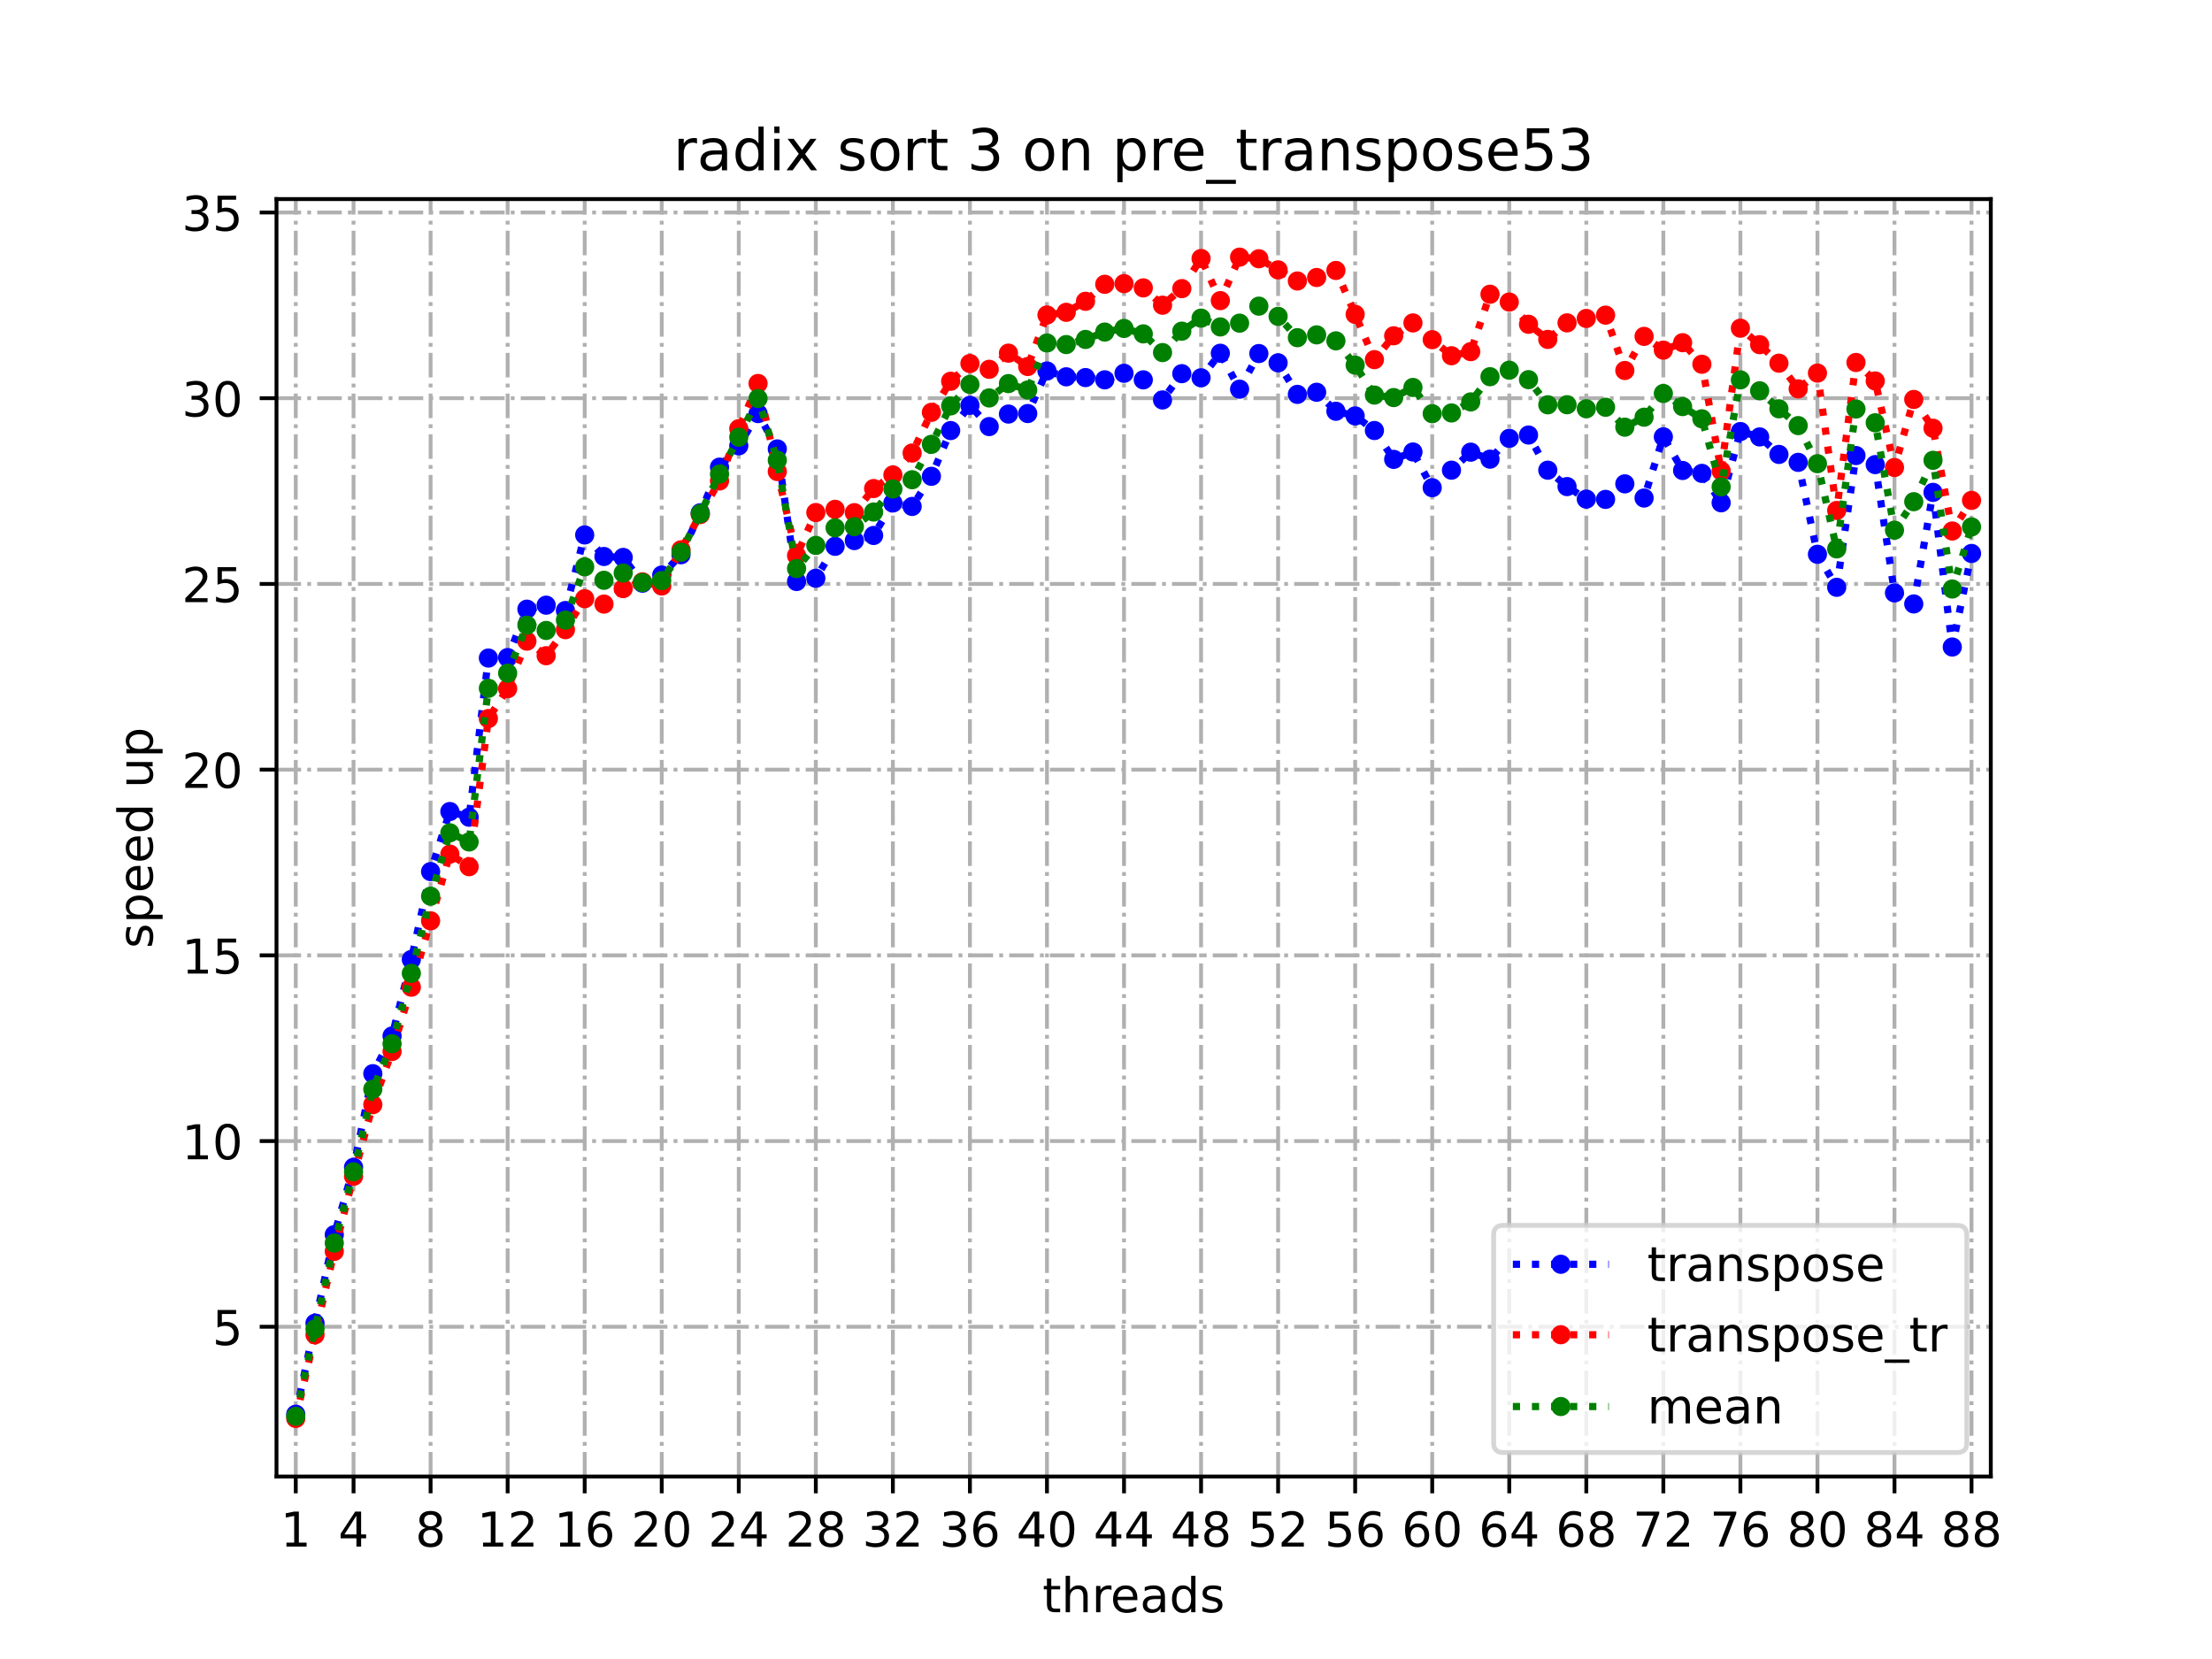 <?xml version="1.0" encoding="utf-8" standalone="no"?>
<!DOCTYPE svg PUBLIC "-//W3C//DTD SVG 1.1//EN"
  "http://www.w3.org/Graphics/SVG/1.1/DTD/svg11.dtd">
<!-- Created with matplotlib (https://matplotlib.org/) -->
<svg height="345.6pt" version="1.1" viewBox="0 0 460.8 345.6" width="460.8pt" xmlns="http://www.w3.org/2000/svg" xmlns:xlink="http://www.w3.org/1999/xlink">
 <defs>
  <style type="text/css">*{stroke-linecap:butt;stroke-linejoin:round;}</style>
 </defs>
 <g id="figure_1">
  <g id="patch_1">
   <path d="M 0 345.6 
L 460.8 345.6 
L 460.8 0 
L 0 0 
z
" style="fill:#ffffff;"/>
  </g>
  <g id="axes_1">
   <g id="patch_2">
    <path d="M 57.6 307.584 
L 414.72 307.584 
L 414.72 41.472 
L 57.6 41.472 
z
" style="fill:#ffffff;"/>
   </g>
   <g id="matplotlib.axis_1">
    <g id="xtick_1">
     <g id="line2d_1">
      <path clip-path="url(#pc2764a1362)" d="M 61.613 307.584 
L 61.613 41.472 
" style="fill:none;stroke:#b0b0b0;stroke-dasharray:5.12,1.28,0.8,1.28;stroke-dashoffset:0;stroke-width:0.8;"/>
     </g>
     <g id="line2d_2">
      <defs>
       <path d="M 0 0 
L 0 3.5 
" id="m0b7ec98829" style="stroke:#000000;stroke-width:0.8;"/>
      </defs>
      <g>
       <use style="stroke:#000000;stroke-width:0.8;" x="61.613" xlink:href="#m0b7ec98829" y="307.584"/>
      </g>
     </g>
     <g id="text_1">
      <!-- 1 -->
      <g transform="translate(58.431 322.182)scale(0.1 -0.1)">
       <defs>
        <path d="M 12.406 8.297 
L 28.516 8.297 
L 28.516 63.922 
L 10.984 60.406 
L 10.984 69.391 
L 28.422 72.906 
L 38.281 72.906 
L 38.281 8.297 
L 54.391 8.297 
L 54.391 0 
L 12.406 0 
z
" id="DejaVuSans-49"/>
       </defs>
       <use xlink:href="#DejaVuSans-49"/>
      </g>
     </g>
    </g>
    <g id="xtick_2">
     <g id="line2d_3">
      <path clip-path="url(#pc2764a1362)" d="M 73.65 307.584 
L 73.65 41.472 
" style="fill:none;stroke:#b0b0b0;stroke-dasharray:5.12,1.28,0.8,1.28;stroke-dashoffset:0;stroke-width:0.8;"/>
     </g>
     <g id="line2d_4">
      <g>
       <use style="stroke:#000000;stroke-width:0.8;" x="73.65" xlink:href="#m0b7ec98829" y="307.584"/>
      </g>
     </g>
     <g id="text_2">
      <!-- 4 -->
      <g transform="translate(70.469 322.182)scale(0.1 -0.1)">
       <defs>
        <path d="M 37.797 64.312 
L 12.891 25.391 
L 37.797 25.391 
z
M 35.203 72.906 
L 47.609 72.906 
L 47.609 25.391 
L 58.016 25.391 
L 58.016 17.188 
L 47.609 17.188 
L 47.609 0 
L 37.797 0 
L 37.797 17.188 
L 4.891 17.188 
L 4.891 26.703 
z
" id="DejaVuSans-52"/>
       </defs>
       <use xlink:href="#DejaVuSans-52"/>
      </g>
     </g>
    </g>
    <g id="xtick_3">
     <g id="line2d_5">
      <path clip-path="url(#pc2764a1362)" d="M 89.701 307.584 
L 89.701 41.472 
" style="fill:none;stroke:#b0b0b0;stroke-dasharray:5.12,1.28,0.8,1.28;stroke-dashoffset:0;stroke-width:0.8;"/>
     </g>
     <g id="line2d_6">
      <g>
       <use style="stroke:#000000;stroke-width:0.8;" x="89.701" xlink:href="#m0b7ec98829" y="307.584"/>
      </g>
     </g>
     <g id="text_3">
      <!-- 8 -->
      <g transform="translate(86.519 322.182)scale(0.1 -0.1)">
       <defs>
        <path d="M 31.781 34.625 
Q 24.75 34.625 20.719 30.859 
Q 16.703 27.094 16.703 20.516 
Q 16.703 13.922 20.719 10.156 
Q 24.75 6.391 31.781 6.391 
Q 38.812 6.391 42.859 10.172 
Q 46.922 13.969 46.922 20.516 
Q 46.922 27.094 42.891 30.859 
Q 38.875 34.625 31.781 34.625 
z
M 21.922 38.812 
Q 15.578 40.375 12.031 44.719 
Q 8.5 49.078 8.5 55.328 
Q 8.5 64.062 14.719 69.141 
Q 20.953 74.219 31.781 74.219 
Q 42.672 74.219 48.875 69.141 
Q 55.078 64.062 55.078 55.328 
Q 55.078 49.078 51.531 44.719 
Q 48 40.375 41.703 38.812 
Q 48.828 37.156 52.797 32.312 
Q 56.781 27.484 56.781 20.516 
Q 56.781 9.906 50.312 4.234 
Q 43.844 -1.422 31.781 -1.422 
Q 19.734 -1.422 13.25 4.234 
Q 6.781 9.906 6.781 20.516 
Q 6.781 27.484 10.781 32.312 
Q 14.797 37.156 21.922 38.812 
z
M 18.312 54.391 
Q 18.312 48.734 21.844 45.562 
Q 25.391 42.391 31.781 42.391 
Q 38.141 42.391 41.719 45.562 
Q 45.312 48.734 45.312 54.391 
Q 45.312 60.062 41.719 63.234 
Q 38.141 66.406 31.781 66.406 
Q 25.391 66.406 21.844 63.234 
Q 18.312 60.062 18.312 54.391 
z
" id="DejaVuSans-56"/>
       </defs>
       <use xlink:href="#DejaVuSans-56"/>
      </g>
     </g>
    </g>
    <g id="xtick_4">
     <g id="line2d_7">
      <path clip-path="url(#pc2764a1362)" d="M 105.751 307.584 
L 105.751 41.472 
" style="fill:none;stroke:#b0b0b0;stroke-dasharray:5.12,1.28,0.8,1.28;stroke-dashoffset:0;stroke-width:0.8;"/>
     </g>
     <g id="line2d_8">
      <g>
       <use style="stroke:#000000;stroke-width:0.8;" x="105.751" xlink:href="#m0b7ec98829" y="307.584"/>
      </g>
     </g>
     <g id="text_4">
      <!-- 12 -->
      <g transform="translate(99.389 322.182)scale(0.1 -0.1)">
       <defs>
        <path d="M 19.188 8.297 
L 53.609 8.297 
L 53.609 0 
L 7.328 0 
L 7.328 8.297 
Q 12.938 14.109 22.625 23.891 
Q 32.328 33.688 34.812 36.531 
Q 39.547 41.844 41.422 45.531 
Q 43.312 49.219 43.312 52.781 
Q 43.312 58.594 39.234 62.25 
Q 35.156 65.922 28.609 65.922 
Q 23.969 65.922 18.812 64.312 
Q 13.672 62.703 7.812 59.422 
L 7.812 69.391 
Q 13.766 71.781 18.938 73 
Q 24.125 74.219 28.422 74.219 
Q 39.75 74.219 46.484 68.547 
Q 53.219 62.891 53.219 53.422 
Q 53.219 48.922 51.531 44.891 
Q 49.859 40.875 45.406 35.406 
Q 44.188 33.984 37.641 27.219 
Q 31.109 20.453 19.188 8.297 
z
" id="DejaVuSans-50"/>
       </defs>
       <use xlink:href="#DejaVuSans-49"/>
       <use x="63.623" xlink:href="#DejaVuSans-50"/>
      </g>
     </g>
    </g>
    <g id="xtick_5">
     <g id="line2d_9">
      <path clip-path="url(#pc2764a1362)" d="M 121.801 307.584 
L 121.801 41.472 
" style="fill:none;stroke:#b0b0b0;stroke-dasharray:5.12,1.28,0.8,1.28;stroke-dashoffset:0;stroke-width:0.8;"/>
     </g>
     <g id="line2d_10">
      <g>
       <use style="stroke:#000000;stroke-width:0.8;" x="121.801" xlink:href="#m0b7ec98829" y="307.584"/>
      </g>
     </g>
     <g id="text_5">
      <!-- 16 -->
      <g transform="translate(115.439 322.182)scale(0.1 -0.1)">
       <defs>
        <path d="M 33.016 40.375 
Q 26.375 40.375 22.484 35.828 
Q 18.609 31.297 18.609 23.391 
Q 18.609 15.531 22.484 10.953 
Q 26.375 6.391 33.016 6.391 
Q 39.656 6.391 43.531 10.953 
Q 47.406 15.531 47.406 23.391 
Q 47.406 31.297 43.531 35.828 
Q 39.656 40.375 33.016 40.375 
z
M 52.594 71.297 
L 52.594 62.312 
Q 48.875 64.062 45.094 64.984 
Q 41.312 65.922 37.594 65.922 
Q 27.828 65.922 22.672 59.328 
Q 17.531 52.734 16.797 39.406 
Q 19.672 43.656 24.016 45.922 
Q 28.375 48.188 33.594 48.188 
Q 44.578 48.188 50.953 41.516 
Q 57.328 34.859 57.328 23.391 
Q 57.328 12.156 50.688 5.359 
Q 44.047 -1.422 33.016 -1.422 
Q 20.359 -1.422 13.672 8.266 
Q 6.984 17.969 6.984 36.375 
Q 6.984 53.656 15.188 63.938 
Q 23.391 74.219 37.203 74.219 
Q 40.922 74.219 44.703 73.484 
Q 48.484 72.75 52.594 71.297 
z
" id="DejaVuSans-54"/>
       </defs>
       <use xlink:href="#DejaVuSans-49"/>
       <use x="63.623" xlink:href="#DejaVuSans-54"/>
      </g>
     </g>
    </g>
    <g id="xtick_6">
     <g id="line2d_11">
      <path clip-path="url(#pc2764a1362)" d="M 137.852 307.584 
L 137.852 41.472 
" style="fill:none;stroke:#b0b0b0;stroke-dasharray:5.12,1.28,0.8,1.28;stroke-dashoffset:0;stroke-width:0.8;"/>
     </g>
     <g id="line2d_12">
      <g>
       <use style="stroke:#000000;stroke-width:0.8;" x="137.852" xlink:href="#m0b7ec98829" y="307.584"/>
      </g>
     </g>
     <g id="text_6">
      <!-- 20 -->
      <g transform="translate(131.489 322.182)scale(0.1 -0.1)">
       <defs>
        <path d="M 31.781 66.406 
Q 24.172 66.406 20.328 58.906 
Q 16.5 51.422 16.5 36.375 
Q 16.5 21.391 20.328 13.891 
Q 24.172 6.391 31.781 6.391 
Q 39.453 6.391 43.281 13.891 
Q 47.125 21.391 47.125 36.375 
Q 47.125 51.422 43.281 58.906 
Q 39.453 66.406 31.781 66.406 
z
M 31.781 74.219 
Q 44.047 74.219 50.516 64.516 
Q 56.984 54.828 56.984 36.375 
Q 56.984 17.969 50.516 8.266 
Q 44.047 -1.422 31.781 -1.422 
Q 19.531 -1.422 13.062 8.266 
Q 6.594 17.969 6.594 36.375 
Q 6.594 54.828 13.062 64.516 
Q 19.531 74.219 31.781 74.219 
z
" id="DejaVuSans-48"/>
       </defs>
       <use xlink:href="#DejaVuSans-50"/>
       <use x="63.623" xlink:href="#DejaVuSans-48"/>
      </g>
     </g>
    </g>
    <g id="xtick_7">
     <g id="line2d_13">
      <path clip-path="url(#pc2764a1362)" d="M 153.902 307.584 
L 153.902 41.472 
" style="fill:none;stroke:#b0b0b0;stroke-dasharray:5.12,1.28,0.8,1.28;stroke-dashoffset:0;stroke-width:0.8;"/>
     </g>
     <g id="line2d_14">
      <g>
       <use style="stroke:#000000;stroke-width:0.8;" x="153.902" xlink:href="#m0b7ec98829" y="307.584"/>
      </g>
     </g>
     <g id="text_7">
      <!-- 24 -->
      <g transform="translate(147.54 322.182)scale(0.1 -0.1)">
       <use xlink:href="#DejaVuSans-50"/>
       <use x="63.623" xlink:href="#DejaVuSans-52"/>
      </g>
     </g>
    </g>
    <g id="xtick_8">
     <g id="line2d_15">
      <path clip-path="url(#pc2764a1362)" d="M 169.952 307.584 
L 169.952 41.472 
" style="fill:none;stroke:#b0b0b0;stroke-dasharray:5.12,1.28,0.8,1.28;stroke-dashoffset:0;stroke-width:0.8;"/>
     </g>
     <g id="line2d_16">
      <g>
       <use style="stroke:#000000;stroke-width:0.8;" x="169.952" xlink:href="#m0b7ec98829" y="307.584"/>
      </g>
     </g>
     <g id="text_8">
      <!-- 28 -->
      <g transform="translate(163.59 322.182)scale(0.1 -0.1)">
       <use xlink:href="#DejaVuSans-50"/>
       <use x="63.623" xlink:href="#DejaVuSans-56"/>
      </g>
     </g>
    </g>
    <g id="xtick_9">
     <g id="line2d_17">
      <path clip-path="url(#pc2764a1362)" d="M 186.003 307.584 
L 186.003 41.472 
" style="fill:none;stroke:#b0b0b0;stroke-dasharray:5.12,1.28,0.8,1.28;stroke-dashoffset:0;stroke-width:0.8;"/>
     </g>
     <g id="line2d_18">
      <g>
       <use style="stroke:#000000;stroke-width:0.8;" x="186.003" xlink:href="#m0b7ec98829" y="307.584"/>
      </g>
     </g>
     <g id="text_9">
      <!-- 32 -->
      <g transform="translate(179.64 322.182)scale(0.1 -0.1)">
       <defs>
        <path d="M 40.578 39.312 
Q 47.656 37.797 51.625 33 
Q 55.609 28.219 55.609 21.188 
Q 55.609 10.406 48.188 4.484 
Q 40.766 -1.422 27.094 -1.422 
Q 22.516 -1.422 17.656 -0.516 
Q 12.797 0.391 7.625 2.203 
L 7.625 11.719 
Q 11.719 9.328 16.594 8.109 
Q 21.484 6.891 26.812 6.891 
Q 36.078 6.891 40.938 10.547 
Q 45.797 14.203 45.797 21.188 
Q 45.797 27.641 41.281 31.266 
Q 36.766 34.906 28.719 34.906 
L 20.219 34.906 
L 20.219 43.016 
L 29.109 43.016 
Q 36.375 43.016 40.234 45.922 
Q 44.094 48.828 44.094 54.297 
Q 44.094 59.906 40.109 62.906 
Q 36.141 65.922 28.719 65.922 
Q 24.656 65.922 20.016 65.031 
Q 15.375 64.156 9.812 62.312 
L 9.812 71.094 
Q 15.438 72.656 20.344 73.438 
Q 25.25 74.219 29.594 74.219 
Q 40.828 74.219 47.359 69.109 
Q 53.906 64.016 53.906 55.328 
Q 53.906 49.266 50.438 45.094 
Q 46.969 40.922 40.578 39.312 
z
" id="DejaVuSans-51"/>
       </defs>
       <use xlink:href="#DejaVuSans-51"/>
       <use x="63.623" xlink:href="#DejaVuSans-50"/>
      </g>
     </g>
    </g>
    <g id="xtick_10">
     <g id="line2d_19">
      <path clip-path="url(#pc2764a1362)" d="M 202.053 307.584 
L 202.053 41.472 
" style="fill:none;stroke:#b0b0b0;stroke-dasharray:5.12,1.28,0.8,1.28;stroke-dashoffset:0;stroke-width:0.8;"/>
     </g>
     <g id="line2d_20">
      <g>
       <use style="stroke:#000000;stroke-width:0.8;" x="202.053" xlink:href="#m0b7ec98829" y="307.584"/>
      </g>
     </g>
     <g id="text_10">
      <!-- 36 -->
      <g transform="translate(195.691 322.182)scale(0.1 -0.1)">
       <use xlink:href="#DejaVuSans-51"/>
       <use x="63.623" xlink:href="#DejaVuSans-54"/>
      </g>
     </g>
    </g>
    <g id="xtick_11">
     <g id="line2d_21">
      <path clip-path="url(#pc2764a1362)" d="M 218.103 307.584 
L 218.103 41.472 
" style="fill:none;stroke:#b0b0b0;stroke-dasharray:5.12,1.28,0.8,1.28;stroke-dashoffset:0;stroke-width:0.8;"/>
     </g>
     <g id="line2d_22">
      <g>
       <use style="stroke:#000000;stroke-width:0.8;" x="218.103" xlink:href="#m0b7ec98829" y="307.584"/>
      </g>
     </g>
     <g id="text_11">
      <!-- 40 -->
      <g transform="translate(211.741 322.182)scale(0.1 -0.1)">
       <use xlink:href="#DejaVuSans-52"/>
       <use x="63.623" xlink:href="#DejaVuSans-48"/>
      </g>
     </g>
    </g>
    <g id="xtick_12">
     <g id="line2d_23">
      <path clip-path="url(#pc2764a1362)" d="M 234.154 307.584 
L 234.154 41.472 
" style="fill:none;stroke:#b0b0b0;stroke-dasharray:5.12,1.28,0.8,1.28;stroke-dashoffset:0;stroke-width:0.8;"/>
     </g>
     <g id="line2d_24">
      <g>
       <use style="stroke:#000000;stroke-width:0.8;" x="234.154" xlink:href="#m0b7ec98829" y="307.584"/>
      </g>
     </g>
     <g id="text_12">
      <!-- 44 -->
      <g transform="translate(227.791 322.182)scale(0.1 -0.1)">
       <use xlink:href="#DejaVuSans-52"/>
       <use x="63.623" xlink:href="#DejaVuSans-52"/>
      </g>
     </g>
    </g>
    <g id="xtick_13">
     <g id="line2d_25">
      <path clip-path="url(#pc2764a1362)" d="M 250.204 307.584 
L 250.204 41.472 
" style="fill:none;stroke:#b0b0b0;stroke-dasharray:5.12,1.28,0.8,1.28;stroke-dashoffset:0;stroke-width:0.8;"/>
     </g>
     <g id="line2d_26">
      <g>
       <use style="stroke:#000000;stroke-width:0.8;" x="250.204" xlink:href="#m0b7ec98829" y="307.584"/>
      </g>
     </g>
     <g id="text_13">
      <!-- 48 -->
      <g transform="translate(243.842 322.182)scale(0.1 -0.1)">
       <use xlink:href="#DejaVuSans-52"/>
       <use x="63.623" xlink:href="#DejaVuSans-56"/>
      </g>
     </g>
    </g>
    <g id="xtick_14">
     <g id="line2d_27">
      <path clip-path="url(#pc2764a1362)" d="M 266.254 307.584 
L 266.254 41.472 
" style="fill:none;stroke:#b0b0b0;stroke-dasharray:5.12,1.28,0.8,1.28;stroke-dashoffset:0;stroke-width:0.8;"/>
     </g>
     <g id="line2d_28">
      <g>
       <use style="stroke:#000000;stroke-width:0.8;" x="266.254" xlink:href="#m0b7ec98829" y="307.584"/>
      </g>
     </g>
     <g id="text_14">
      <!-- 52 -->
      <g transform="translate(259.892 322.182)scale(0.1 -0.1)">
       <defs>
        <path d="M 10.797 72.906 
L 49.516 72.906 
L 49.516 64.594 
L 19.828 64.594 
L 19.828 46.734 
Q 21.969 47.469 24.109 47.828 
Q 26.266 48.188 28.422 48.188 
Q 40.625 48.188 47.75 41.5 
Q 54.891 34.812 54.891 23.391 
Q 54.891 11.625 47.562 5.094 
Q 40.234 -1.422 26.906 -1.422 
Q 22.312 -1.422 17.547 -0.641 
Q 12.797 0.141 7.719 1.703 
L 7.719 11.625 
Q 12.109 9.234 16.797 8.062 
Q 21.484 6.891 26.703 6.891 
Q 35.156 6.891 40.078 11.328 
Q 45.016 15.766 45.016 23.391 
Q 45.016 31 40.078 35.438 
Q 35.156 39.891 26.703 39.891 
Q 22.75 39.891 18.812 39.016 
Q 14.891 38.141 10.797 36.281 
z
" id="DejaVuSans-53"/>
       </defs>
       <use xlink:href="#DejaVuSans-53"/>
       <use x="63.623" xlink:href="#DejaVuSans-50"/>
      </g>
     </g>
    </g>
    <g id="xtick_15">
     <g id="line2d_29">
      <path clip-path="url(#pc2764a1362)" d="M 282.305 307.584 
L 282.305 41.472 
" style="fill:none;stroke:#b0b0b0;stroke-dasharray:5.12,1.28,0.8,1.28;stroke-dashoffset:0;stroke-width:0.8;"/>
     </g>
     <g id="line2d_30">
      <g>
       <use style="stroke:#000000;stroke-width:0.8;" x="282.305" xlink:href="#m0b7ec98829" y="307.584"/>
      </g>
     </g>
     <g id="text_15">
      <!-- 56 -->
      <g transform="translate(275.942 322.182)scale(0.1 -0.1)">
       <use xlink:href="#DejaVuSans-53"/>
       <use x="63.623" xlink:href="#DejaVuSans-54"/>
      </g>
     </g>
    </g>
    <g id="xtick_16">
     <g id="line2d_31">
      <path clip-path="url(#pc2764a1362)" d="M 298.355 307.584 
L 298.355 41.472 
" style="fill:none;stroke:#b0b0b0;stroke-dasharray:5.12,1.28,0.8,1.28;stroke-dashoffset:0;stroke-width:0.8;"/>
     </g>
     <g id="line2d_32">
      <g>
       <use style="stroke:#000000;stroke-width:0.8;" x="298.355" xlink:href="#m0b7ec98829" y="307.584"/>
      </g>
     </g>
     <g id="text_16">
      <!-- 60 -->
      <g transform="translate(291.993 322.182)scale(0.1 -0.1)">
       <use xlink:href="#DejaVuSans-54"/>
       <use x="63.623" xlink:href="#DejaVuSans-48"/>
      </g>
     </g>
    </g>
    <g id="xtick_17">
     <g id="line2d_33">
      <path clip-path="url(#pc2764a1362)" d="M 314.405 307.584 
L 314.405 41.472 
" style="fill:none;stroke:#b0b0b0;stroke-dasharray:5.12,1.28,0.8,1.28;stroke-dashoffset:0;stroke-width:0.8;"/>
     </g>
     <g id="line2d_34">
      <g>
       <use style="stroke:#000000;stroke-width:0.8;" x="314.405" xlink:href="#m0b7ec98829" y="307.584"/>
      </g>
     </g>
     <g id="text_17">
      <!-- 64 -->
      <g transform="translate(308.043 322.182)scale(0.1 -0.1)">
       <use xlink:href="#DejaVuSans-54"/>
       <use x="63.623" xlink:href="#DejaVuSans-52"/>
      </g>
     </g>
    </g>
    <g id="xtick_18">
     <g id="line2d_35">
      <path clip-path="url(#pc2764a1362)" d="M 330.456 307.584 
L 330.456 41.472 
" style="fill:none;stroke:#b0b0b0;stroke-dasharray:5.12,1.28,0.8,1.28;stroke-dashoffset:0;stroke-width:0.8;"/>
     </g>
     <g id="line2d_36">
      <g>
       <use style="stroke:#000000;stroke-width:0.8;" x="330.456" xlink:href="#m0b7ec98829" y="307.584"/>
      </g>
     </g>
     <g id="text_18">
      <!-- 68 -->
      <g transform="translate(324.093 322.182)scale(0.1 -0.1)">
       <use xlink:href="#DejaVuSans-54"/>
       <use x="63.623" xlink:href="#DejaVuSans-56"/>
      </g>
     </g>
    </g>
    <g id="xtick_19">
     <g id="line2d_37">
      <path clip-path="url(#pc2764a1362)" d="M 346.506 307.584 
L 346.506 41.472 
" style="fill:none;stroke:#b0b0b0;stroke-dasharray:5.12,1.28,0.8,1.28;stroke-dashoffset:0;stroke-width:0.8;"/>
     </g>
     <g id="line2d_38">
      <g>
       <use style="stroke:#000000;stroke-width:0.8;" x="346.506" xlink:href="#m0b7ec98829" y="307.584"/>
      </g>
     </g>
     <g id="text_19">
      <!-- 72 -->
      <g transform="translate(340.144 322.182)scale(0.1 -0.1)">
       <defs>
        <path d="M 8.203 72.906 
L 55.078 72.906 
L 55.078 68.703 
L 28.609 0 
L 18.312 0 
L 43.219 64.594 
L 8.203 64.594 
z
" id="DejaVuSans-55"/>
       </defs>
       <use xlink:href="#DejaVuSans-55"/>
       <use x="63.623" xlink:href="#DejaVuSans-50"/>
      </g>
     </g>
    </g>
    <g id="xtick_20">
     <g id="line2d_39">
      <path clip-path="url(#pc2764a1362)" d="M 362.556 307.584 
L 362.556 41.472 
" style="fill:none;stroke:#b0b0b0;stroke-dasharray:5.12,1.28,0.8,1.28;stroke-dashoffset:0;stroke-width:0.8;"/>
     </g>
     <g id="line2d_40">
      <g>
       <use style="stroke:#000000;stroke-width:0.8;" x="362.556" xlink:href="#m0b7ec98829" y="307.584"/>
      </g>
     </g>
     <g id="text_20">
      <!-- 76 -->
      <g transform="translate(356.194 322.182)scale(0.1 -0.1)">
       <use xlink:href="#DejaVuSans-55"/>
       <use x="63.623" xlink:href="#DejaVuSans-54"/>
      </g>
     </g>
    </g>
    <g id="xtick_21">
     <g id="line2d_41">
      <path clip-path="url(#pc2764a1362)" d="M 378.607 307.584 
L 378.607 41.472 
" style="fill:none;stroke:#b0b0b0;stroke-dasharray:5.12,1.28,0.8,1.28;stroke-dashoffset:0;stroke-width:0.8;"/>
     </g>
     <g id="line2d_42">
      <g>
       <use style="stroke:#000000;stroke-width:0.8;" x="378.607" xlink:href="#m0b7ec98829" y="307.584"/>
      </g>
     </g>
     <g id="text_21">
      <!-- 80 -->
      <g transform="translate(372.244 322.182)scale(0.1 -0.1)">
       <use xlink:href="#DejaVuSans-56"/>
       <use x="63.623" xlink:href="#DejaVuSans-48"/>
      </g>
     </g>
    </g>
    <g id="xtick_22">
     <g id="line2d_43">
      <path clip-path="url(#pc2764a1362)" d="M 394.657 307.584 
L 394.657 41.472 
" style="fill:none;stroke:#b0b0b0;stroke-dasharray:5.12,1.28,0.8,1.28;stroke-dashoffset:0;stroke-width:0.8;"/>
     </g>
     <g id="line2d_44">
      <g>
       <use style="stroke:#000000;stroke-width:0.8;" x="394.657" xlink:href="#m0b7ec98829" y="307.584"/>
      </g>
     </g>
     <g id="text_22">
      <!-- 84 -->
      <g transform="translate(388.295 322.182)scale(0.1 -0.1)">
       <use xlink:href="#DejaVuSans-56"/>
       <use x="63.623" xlink:href="#DejaVuSans-52"/>
      </g>
     </g>
    </g>
    <g id="xtick_23">
     <g id="line2d_45">
      <path clip-path="url(#pc2764a1362)" d="M 410.707 307.584 
L 410.707 41.472 
" style="fill:none;stroke:#b0b0b0;stroke-dasharray:5.12,1.28,0.8,1.28;stroke-dashoffset:0;stroke-width:0.8;"/>
     </g>
     <g id="line2d_46">
      <g>
       <use style="stroke:#000000;stroke-width:0.8;" x="410.707" xlink:href="#m0b7ec98829" y="307.584"/>
      </g>
     </g>
     <g id="text_23">
      <!-- 88 -->
      <g transform="translate(404.345 322.182)scale(0.1 -0.1)">
       <use xlink:href="#DejaVuSans-56"/>
       <use x="63.623" xlink:href="#DejaVuSans-56"/>
      </g>
     </g>
    </g>
    <g id="text_24">
     <!-- threads -->
     <g transform="translate(217.169 335.861)scale(0.1 -0.1)">
      <defs>
       <path d="M 18.312 70.219 
L 18.312 54.688 
L 36.812 54.688 
L 36.812 47.703 
L 18.312 47.703 
L 18.312 18.016 
Q 18.312 11.328 20.141 9.422 
Q 21.969 7.516 27.594 7.516 
L 36.812 7.516 
L 36.812 0 
L 27.594 0 
Q 17.188 0 13.234 3.875 
Q 9.281 7.766 9.281 18.016 
L 9.281 47.703 
L 2.688 47.703 
L 2.688 54.688 
L 9.281 54.688 
L 9.281 70.219 
z
" id="DejaVuSans-116"/>
       <path d="M 54.891 33.016 
L 54.891 0 
L 45.906 0 
L 45.906 32.719 
Q 45.906 40.484 42.875 44.328 
Q 39.844 48.188 33.797 48.188 
Q 26.516 48.188 22.312 43.547 
Q 18.109 38.922 18.109 30.906 
L 18.109 0 
L 9.078 0 
L 9.078 75.984 
L 18.109 75.984 
L 18.109 46.188 
Q 21.344 51.125 25.703 53.562 
Q 30.078 56 35.797 56 
Q 45.219 56 50.047 50.172 
Q 54.891 44.344 54.891 33.016 
z
" id="DejaVuSans-104"/>
       <path d="M 41.109 46.297 
Q 39.594 47.172 37.812 47.578 
Q 36.031 48 33.891 48 
Q 26.266 48 22.188 43.047 
Q 18.109 38.094 18.109 28.812 
L 18.109 0 
L 9.078 0 
L 9.078 54.688 
L 18.109 54.688 
L 18.109 46.188 
Q 20.953 51.172 25.484 53.578 
Q 30.031 56 36.531 56 
Q 37.453 56 38.578 55.875 
Q 39.703 55.766 41.062 55.516 
z
" id="DejaVuSans-114"/>
       <path d="M 56.203 29.594 
L 56.203 25.203 
L 14.891 25.203 
Q 15.484 15.922 20.484 11.062 
Q 25.484 6.203 34.422 6.203 
Q 39.594 6.203 44.453 7.469 
Q 49.312 8.734 54.109 11.281 
L 54.109 2.781 
Q 49.266 0.734 44.188 -0.344 
Q 39.109 -1.422 33.891 -1.422 
Q 20.797 -1.422 13.156 6.188 
Q 5.516 13.812 5.516 26.812 
Q 5.516 40.234 12.766 48.109 
Q 20.016 56 32.328 56 
Q 43.359 56 49.781 48.891 
Q 56.203 41.797 56.203 29.594 
z
M 47.219 32.234 
Q 47.125 39.594 43.094 43.984 
Q 39.062 48.391 32.422 48.391 
Q 24.906 48.391 20.391 44.141 
Q 15.875 39.891 15.188 32.172 
z
" id="DejaVuSans-101"/>
       <path d="M 34.281 27.484 
Q 23.391 27.484 19.188 25 
Q 14.984 22.516 14.984 16.5 
Q 14.984 11.719 18.141 8.906 
Q 21.297 6.109 26.703 6.109 
Q 34.188 6.109 38.703 11.406 
Q 43.219 16.703 43.219 25.484 
L 43.219 27.484 
z
M 52.203 31.203 
L 52.203 0 
L 43.219 0 
L 43.219 8.297 
Q 40.141 3.328 35.547 0.953 
Q 30.953 -1.422 24.312 -1.422 
Q 15.922 -1.422 10.953 3.297 
Q 6 8.016 6 15.922 
Q 6 25.141 12.172 29.828 
Q 18.359 34.516 30.609 34.516 
L 43.219 34.516 
L 43.219 35.406 
Q 43.219 41.609 39.141 45 
Q 35.062 48.391 27.688 48.391 
Q 23 48.391 18.547 47.266 
Q 14.109 46.141 10.016 43.891 
L 10.016 52.203 
Q 14.938 54.109 19.578 55.047 
Q 24.219 56 28.609 56 
Q 40.484 56 46.344 49.844 
Q 52.203 43.703 52.203 31.203 
z
" id="DejaVuSans-97"/>
       <path d="M 45.406 46.391 
L 45.406 75.984 
L 54.391 75.984 
L 54.391 0 
L 45.406 0 
L 45.406 8.203 
Q 42.578 3.328 38.25 0.953 
Q 33.938 -1.422 27.875 -1.422 
Q 17.969 -1.422 11.734 6.484 
Q 5.516 14.406 5.516 27.297 
Q 5.516 40.188 11.734 48.094 
Q 17.969 56 27.875 56 
Q 33.938 56 38.25 53.625 
Q 42.578 51.266 45.406 46.391 
z
M 14.797 27.297 
Q 14.797 17.391 18.875 11.75 
Q 22.953 6.109 30.078 6.109 
Q 37.203 6.109 41.297 11.75 
Q 45.406 17.391 45.406 27.297 
Q 45.406 37.203 41.297 42.844 
Q 37.203 48.484 30.078 48.484 
Q 22.953 48.484 18.875 42.844 
Q 14.797 37.203 14.797 27.297 
z
" id="DejaVuSans-100"/>
       <path d="M 44.281 53.078 
L 44.281 44.578 
Q 40.484 46.531 36.375 47.5 
Q 32.281 48.484 27.875 48.484 
Q 21.188 48.484 17.844 46.438 
Q 14.5 44.391 14.5 40.281 
Q 14.5 37.156 16.891 35.375 
Q 19.281 33.594 26.516 31.984 
L 29.594 31.297 
Q 39.156 29.25 43.188 25.516 
Q 47.219 21.781 47.219 15.094 
Q 47.219 7.469 41.188 3.016 
Q 35.156 -1.422 24.609 -1.422 
Q 20.219 -1.422 15.453 -0.562 
Q 10.688 0.297 5.422 2 
L 5.422 11.281 
Q 10.406 8.688 15.234 7.391 
Q 20.062 6.109 24.812 6.109 
Q 31.156 6.109 34.562 8.281 
Q 37.984 10.453 37.984 14.406 
Q 37.984 18.062 35.516 20.016 
Q 33.062 21.969 24.703 23.781 
L 21.578 24.516 
Q 13.234 26.266 9.516 29.906 
Q 5.812 33.547 5.812 39.891 
Q 5.812 47.609 11.281 51.797 
Q 16.75 56 26.812 56 
Q 31.781 56 36.172 55.266 
Q 40.578 54.547 44.281 53.078 
z
" id="DejaVuSans-115"/>
      </defs>
      <use xlink:href="#DejaVuSans-116"/>
      <use x="39.209" xlink:href="#DejaVuSans-104"/>
      <use x="102.588" xlink:href="#DejaVuSans-114"/>
      <use x="141.451" xlink:href="#DejaVuSans-101"/>
      <use x="202.975" xlink:href="#DejaVuSans-97"/>
      <use x="264.254" xlink:href="#DejaVuSans-100"/>
      <use x="327.73" xlink:href="#DejaVuSans-115"/>
     </g>
    </g>
   </g>
   <g id="matplotlib.axis_2">
    <g id="ytick_1">
     <g id="line2d_47">
      <path clip-path="url(#pc2764a1362)" d="M 57.6 276.389 
L 414.72 276.389 
" style="fill:none;stroke:#b0b0b0;stroke-dasharray:5.12,1.28,0.8,1.28;stroke-dashoffset:0;stroke-width:0.8;"/>
     </g>
     <g id="line2d_48">
      <defs>
       <path d="M 0 0 
L -3.5 0 
" id="mf0a2fd9167" style="stroke:#000000;stroke-width:0.8;"/>
      </defs>
      <g>
       <use style="stroke:#000000;stroke-width:0.8;" x="57.6" xlink:href="#mf0a2fd9167" y="276.389"/>
      </g>
     </g>
     <g id="text_25">
      <!-- 5 -->
      <g transform="translate(44.237 280.188)scale(0.1 -0.1)">
       <use xlink:href="#DejaVuSans-53"/>
      </g>
     </g>
    </g>
    <g id="ytick_2">
     <g id="line2d_49">
      <path clip-path="url(#pc2764a1362)" d="M 57.6 237.702 
L 414.72 237.702 
" style="fill:none;stroke:#b0b0b0;stroke-dasharray:5.12,1.28,0.8,1.28;stroke-dashoffset:0;stroke-width:0.8;"/>
     </g>
     <g id="line2d_50">
      <g>
       <use style="stroke:#000000;stroke-width:0.8;" x="57.6" xlink:href="#mf0a2fd9167" y="237.702"/>
      </g>
     </g>
     <g id="text_26">
      <!-- 10 -->
      <g transform="translate(37.875 241.502)scale(0.1 -0.1)">
       <use xlink:href="#DejaVuSans-49"/>
       <use x="63.623" xlink:href="#DejaVuSans-48"/>
      </g>
     </g>
    </g>
    <g id="ytick_3">
     <g id="line2d_51">
      <path clip-path="url(#pc2764a1362)" d="M 57.6 199.016 
L 414.72 199.016 
" style="fill:none;stroke:#b0b0b0;stroke-dasharray:5.12,1.28,0.8,1.28;stroke-dashoffset:0;stroke-width:0.8;"/>
     </g>
     <g id="line2d_52">
      <g>
       <use style="stroke:#000000;stroke-width:0.8;" x="57.6" xlink:href="#mf0a2fd9167" y="199.016"/>
      </g>
     </g>
     <g id="text_27">
      <!-- 15 -->
      <g transform="translate(37.875 202.815)scale(0.1 -0.1)">
       <use xlink:href="#DejaVuSans-49"/>
       <use x="63.623" xlink:href="#DejaVuSans-53"/>
      </g>
     </g>
    </g>
    <g id="ytick_4">
     <g id="line2d_53">
      <path clip-path="url(#pc2764a1362)" d="M 57.6 160.329 
L 414.72 160.329 
" style="fill:none;stroke:#b0b0b0;stroke-dasharray:5.12,1.28,0.8,1.28;stroke-dashoffset:0;stroke-width:0.8;"/>
     </g>
     <g id="line2d_54">
      <g>
       <use style="stroke:#000000;stroke-width:0.8;" x="57.6" xlink:href="#mf0a2fd9167" y="160.329"/>
      </g>
     </g>
     <g id="text_28">
      <!-- 20 -->
      <g transform="translate(37.875 164.128)scale(0.1 -0.1)">
       <use xlink:href="#DejaVuSans-50"/>
       <use x="63.623" xlink:href="#DejaVuSans-48"/>
      </g>
     </g>
    </g>
    <g id="ytick_5">
     <g id="line2d_55">
      <path clip-path="url(#pc2764a1362)" d="M 57.6 121.642 
L 414.72 121.642 
" style="fill:none;stroke:#b0b0b0;stroke-dasharray:5.12,1.28,0.8,1.28;stroke-dashoffset:0;stroke-width:0.8;"/>
     </g>
     <g id="line2d_56">
      <g>
       <use style="stroke:#000000;stroke-width:0.8;" x="57.6" xlink:href="#mf0a2fd9167" y="121.642"/>
      </g>
     </g>
     <g id="text_29">
      <!-- 25 -->
      <g transform="translate(37.875 125.441)scale(0.1 -0.1)">
       <use xlink:href="#DejaVuSans-50"/>
       <use x="63.623" xlink:href="#DejaVuSans-53"/>
      </g>
     </g>
    </g>
    <g id="ytick_6">
     <g id="line2d_57">
      <path clip-path="url(#pc2764a1362)" d="M 57.6 82.955 
L 414.72 82.955 
" style="fill:none;stroke:#b0b0b0;stroke-dasharray:5.12,1.28,0.8,1.28;stroke-dashoffset:0;stroke-width:0.8;"/>
     </g>
     <g id="line2d_58">
      <g>
       <use style="stroke:#000000;stroke-width:0.8;" x="57.6" xlink:href="#mf0a2fd9167" y="82.955"/>
      </g>
     </g>
     <g id="text_30">
      <!-- 30 -->
      <g transform="translate(37.875 86.755)scale(0.1 -0.1)">
       <use xlink:href="#DejaVuSans-51"/>
       <use x="63.623" xlink:href="#DejaVuSans-48"/>
      </g>
     </g>
    </g>
    <g id="ytick_7">
     <g id="line2d_59">
      <path clip-path="url(#pc2764a1362)" d="M 57.6 44.269 
L 414.72 44.269 
" style="fill:none;stroke:#b0b0b0;stroke-dasharray:5.12,1.28,0.8,1.28;stroke-dashoffset:0;stroke-width:0.8;"/>
     </g>
     <g id="line2d_60">
      <g>
       <use style="stroke:#000000;stroke-width:0.8;" x="57.6" xlink:href="#mf0a2fd9167" y="44.269"/>
      </g>
     </g>
     <g id="text_31">
      <!-- 35 -->
      <g transform="translate(37.875 48.068)scale(0.1 -0.1)">
       <use xlink:href="#DejaVuSans-51"/>
       <use x="63.623" xlink:href="#DejaVuSans-53"/>
      </g>
     </g>
    </g>
    <g id="text_32">
     <!-- speed up -->
     <g transform="translate(31.795 197.566)rotate(-90)scale(0.1 -0.1)">
      <defs>
       <path d="M 18.109 8.203 
L 18.109 -20.797 
L 9.078 -20.797 
L 9.078 54.688 
L 18.109 54.688 
L 18.109 46.391 
Q 20.953 51.266 25.266 53.625 
Q 29.594 56 35.594 56 
Q 45.562 56 51.781 48.094 
Q 58.016 40.188 58.016 27.297 
Q 58.016 14.406 51.781 6.484 
Q 45.562 -1.422 35.594 -1.422 
Q 29.594 -1.422 25.266 0.953 
Q 20.953 3.328 18.109 8.203 
z
M 48.688 27.297 
Q 48.688 37.203 44.609 42.844 
Q 40.531 48.484 33.406 48.484 
Q 26.266 48.484 22.188 42.844 
Q 18.109 37.203 18.109 27.297 
Q 18.109 17.391 22.188 11.75 
Q 26.266 6.109 33.406 6.109 
Q 40.531 6.109 44.609 11.75 
Q 48.688 17.391 48.688 27.297 
z
" id="DejaVuSans-112"/>
       <path id="DejaVuSans-32"/>
       <path d="M 8.5 21.578 
L 8.5 54.688 
L 17.484 54.688 
L 17.484 21.922 
Q 17.484 14.156 20.5 10.266 
Q 23.531 6.391 29.594 6.391 
Q 36.859 6.391 41.078 11.031 
Q 45.312 15.672 45.312 23.688 
L 45.312 54.688 
L 54.297 54.688 
L 54.297 0 
L 45.312 0 
L 45.312 8.406 
Q 42.047 3.422 37.719 1 
Q 33.406 -1.422 27.688 -1.422 
Q 18.266 -1.422 13.375 4.438 
Q 8.5 10.297 8.5 21.578 
z
M 31.109 56 
z
" id="DejaVuSans-117"/>
      </defs>
      <use xlink:href="#DejaVuSans-115"/>
      <use x="52.1" xlink:href="#DejaVuSans-112"/>
      <use x="115.576" xlink:href="#DejaVuSans-101"/>
      <use x="177.1" xlink:href="#DejaVuSans-101"/>
      <use x="238.623" xlink:href="#DejaVuSans-100"/>
      <use x="302.1" xlink:href="#DejaVuSans-32"/>
      <use x="333.887" xlink:href="#DejaVuSans-117"/>
      <use x="397.266" xlink:href="#DejaVuSans-112"/>
     </g>
    </g>
   </g>
   <g id="line2d_61">
    <path clip-path="url(#pc2764a1362)" d="M 61.613 294.614 
L 65.625 275.646 
L 69.638 257.208 
L 73.65 243.177 
L 77.663 223.67 
L 81.676 215.817 
L 85.688 199.881 
L 89.701 181.566 
L 93.713 169.057 
L 97.726 170.241 
L 101.738 137.084 
L 105.751 136.985 
L 109.764 126.903 
L 113.776 126.071 
L 117.789 127.181 
L 121.801 111.44 
L 125.814 115.928 
L 129.827 116.125 
L 133.839 121.487 
L 137.852 119.794 
L 141.864 115.558 
L 145.877 106.828 
L 149.889 97.315 
L 153.902 92.868 
L 157.915 86.157 
L 161.927 93.518 
L 165.94 121.136 
L 169.952 120.464 
L 173.965 113.811 
L 177.978 112.613 
L 181.99 111.548 
L 186.003 104.779 
L 190.015 105.501 
L 194.028 99.225 
L 198.04 89.693 
L 202.053 84.441 
L 206.066 88.864 
L 210.078 86.255 
L 214.091 86.147 
L 218.103 77.286 
L 222.116 78.497 
L 226.129 78.657 
L 230.141 79.124 
L 234.154 77.763 
L 238.166 79.13 
L 242.179 83.318 
L 246.191 77.843 
L 250.204 78.7 
L 254.217 73.591 
L 258.229 81.073 
L 262.242 73.651 
L 266.254 75.586 
L 270.267 82.156 
L 274.28 81.714 
L 278.292 85.673 
L 282.305 86.646 
L 286.317 89.684 
L 290.33 95.693 
L 294.342 94.157 
L 298.355 101.597 
L 302.368 97.947 
L 306.38 94.195 
L 310.393 95.653 
L 314.405 91.317 
L 318.418 90.626 
L 322.431 97.949 
L 326.443 101.365 
L 330.456 103.969 
L 334.468 104.033 
L 338.481 100.796 
L 342.493 103.749 
L 346.506 91.002 
L 350.519 98.009 
L 354.531 98.614 
L 358.544 104.739 
L 362.556 89.9 
L 366.569 91.019 
L 370.582 94.666 
L 374.594 96.318 
L 378.607 115.469 
L 382.619 122.347 
L 386.632 94.902 
L 390.644 96.787 
L 394.657 123.512 
L 398.67 125.813 
L 402.682 102.57 
L 406.695 134.787 
L 410.707 115.296 
" style="fill:none;stroke:#0000ff;stroke-dasharray:1.5,2.475;stroke-dashoffset:0;stroke-width:1.5;"/>
    <defs>
     <path d="M 0 1.5 
C 0.398 1.5 0.779 1.342 1.061 1.061 
C 1.342 0.779 1.5 0.398 1.5 0 
C 1.5 -0.398 1.342 -0.779 1.061 -1.061 
C 0.779 -1.342 0.398 -1.5 0 -1.5 
C -0.398 -1.5 -0.779 -1.342 -1.061 -1.061 
C -1.342 -0.779 -1.5 -0.398 -1.5 0 
C -1.5 0.398 -1.342 0.779 -1.061 1.061 
C -0.779 1.342 -0.398 1.5 0 1.5 
z
" id="mc9ca76322d" style="stroke:#0000ff;"/>
    </defs>
    <g clip-path="url(#pc2764a1362)">
     <use style="fill:#0000ff;stroke:#0000ff;" x="61.613" xlink:href="#mc9ca76322d" y="294.614"/>
     <use style="fill:#0000ff;stroke:#0000ff;" x="65.625" xlink:href="#mc9ca76322d" y="275.646"/>
     <use style="fill:#0000ff;stroke:#0000ff;" x="69.638" xlink:href="#mc9ca76322d" y="257.208"/>
     <use style="fill:#0000ff;stroke:#0000ff;" x="73.65" xlink:href="#mc9ca76322d" y="243.177"/>
     <use style="fill:#0000ff;stroke:#0000ff;" x="77.663" xlink:href="#mc9ca76322d" y="223.67"/>
     <use style="fill:#0000ff;stroke:#0000ff;" x="81.676" xlink:href="#mc9ca76322d" y="215.817"/>
     <use style="fill:#0000ff;stroke:#0000ff;" x="85.688" xlink:href="#mc9ca76322d" y="199.881"/>
     <use style="fill:#0000ff;stroke:#0000ff;" x="89.701" xlink:href="#mc9ca76322d" y="181.566"/>
     <use style="fill:#0000ff;stroke:#0000ff;" x="93.713" xlink:href="#mc9ca76322d" y="169.057"/>
     <use style="fill:#0000ff;stroke:#0000ff;" x="97.726" xlink:href="#mc9ca76322d" y="170.241"/>
     <use style="fill:#0000ff;stroke:#0000ff;" x="101.738" xlink:href="#mc9ca76322d" y="137.084"/>
     <use style="fill:#0000ff;stroke:#0000ff;" x="105.751" xlink:href="#mc9ca76322d" y="136.985"/>
     <use style="fill:#0000ff;stroke:#0000ff;" x="109.764" xlink:href="#mc9ca76322d" y="126.903"/>
     <use style="fill:#0000ff;stroke:#0000ff;" x="113.776" xlink:href="#mc9ca76322d" y="126.071"/>
     <use style="fill:#0000ff;stroke:#0000ff;" x="117.789" xlink:href="#mc9ca76322d" y="127.181"/>
     <use style="fill:#0000ff;stroke:#0000ff;" x="121.801" xlink:href="#mc9ca76322d" y="111.44"/>
     <use style="fill:#0000ff;stroke:#0000ff;" x="125.814" xlink:href="#mc9ca76322d" y="115.928"/>
     <use style="fill:#0000ff;stroke:#0000ff;" x="129.827" xlink:href="#mc9ca76322d" y="116.125"/>
     <use style="fill:#0000ff;stroke:#0000ff;" x="133.839" xlink:href="#mc9ca76322d" y="121.487"/>
     <use style="fill:#0000ff;stroke:#0000ff;" x="137.852" xlink:href="#mc9ca76322d" y="119.794"/>
     <use style="fill:#0000ff;stroke:#0000ff;" x="141.864" xlink:href="#mc9ca76322d" y="115.558"/>
     <use style="fill:#0000ff;stroke:#0000ff;" x="145.877" xlink:href="#mc9ca76322d" y="106.828"/>
     <use style="fill:#0000ff;stroke:#0000ff;" x="149.889" xlink:href="#mc9ca76322d" y="97.315"/>
     <use style="fill:#0000ff;stroke:#0000ff;" x="153.902" xlink:href="#mc9ca76322d" y="92.868"/>
     <use style="fill:#0000ff;stroke:#0000ff;" x="157.915" xlink:href="#mc9ca76322d" y="86.157"/>
     <use style="fill:#0000ff;stroke:#0000ff;" x="161.927" xlink:href="#mc9ca76322d" y="93.518"/>
     <use style="fill:#0000ff;stroke:#0000ff;" x="165.94" xlink:href="#mc9ca76322d" y="121.136"/>
     <use style="fill:#0000ff;stroke:#0000ff;" x="169.952" xlink:href="#mc9ca76322d" y="120.464"/>
     <use style="fill:#0000ff;stroke:#0000ff;" x="173.965" xlink:href="#mc9ca76322d" y="113.811"/>
     <use style="fill:#0000ff;stroke:#0000ff;" x="177.978" xlink:href="#mc9ca76322d" y="112.613"/>
     <use style="fill:#0000ff;stroke:#0000ff;" x="181.99" xlink:href="#mc9ca76322d" y="111.548"/>
     <use style="fill:#0000ff;stroke:#0000ff;" x="186.003" xlink:href="#mc9ca76322d" y="104.779"/>
     <use style="fill:#0000ff;stroke:#0000ff;" x="190.015" xlink:href="#mc9ca76322d" y="105.501"/>
     <use style="fill:#0000ff;stroke:#0000ff;" x="194.028" xlink:href="#mc9ca76322d" y="99.225"/>
     <use style="fill:#0000ff;stroke:#0000ff;" x="198.04" xlink:href="#mc9ca76322d" y="89.693"/>
     <use style="fill:#0000ff;stroke:#0000ff;" x="202.053" xlink:href="#mc9ca76322d" y="84.441"/>
     <use style="fill:#0000ff;stroke:#0000ff;" x="206.066" xlink:href="#mc9ca76322d" y="88.864"/>
     <use style="fill:#0000ff;stroke:#0000ff;" x="210.078" xlink:href="#mc9ca76322d" y="86.255"/>
     <use style="fill:#0000ff;stroke:#0000ff;" x="214.091" xlink:href="#mc9ca76322d" y="86.147"/>
     <use style="fill:#0000ff;stroke:#0000ff;" x="218.103" xlink:href="#mc9ca76322d" y="77.286"/>
     <use style="fill:#0000ff;stroke:#0000ff;" x="222.116" xlink:href="#mc9ca76322d" y="78.497"/>
     <use style="fill:#0000ff;stroke:#0000ff;" x="226.129" xlink:href="#mc9ca76322d" y="78.657"/>
     <use style="fill:#0000ff;stroke:#0000ff;" x="230.141" xlink:href="#mc9ca76322d" y="79.124"/>
     <use style="fill:#0000ff;stroke:#0000ff;" x="234.154" xlink:href="#mc9ca76322d" y="77.763"/>
     <use style="fill:#0000ff;stroke:#0000ff;" x="238.166" xlink:href="#mc9ca76322d" y="79.13"/>
     <use style="fill:#0000ff;stroke:#0000ff;" x="242.179" xlink:href="#mc9ca76322d" y="83.318"/>
     <use style="fill:#0000ff;stroke:#0000ff;" x="246.191" xlink:href="#mc9ca76322d" y="77.843"/>
     <use style="fill:#0000ff;stroke:#0000ff;" x="250.204" xlink:href="#mc9ca76322d" y="78.7"/>
     <use style="fill:#0000ff;stroke:#0000ff;" x="254.217" xlink:href="#mc9ca76322d" y="73.591"/>
     <use style="fill:#0000ff;stroke:#0000ff;" x="258.229" xlink:href="#mc9ca76322d" y="81.073"/>
     <use style="fill:#0000ff;stroke:#0000ff;" x="262.242" xlink:href="#mc9ca76322d" y="73.651"/>
     <use style="fill:#0000ff;stroke:#0000ff;" x="266.254" xlink:href="#mc9ca76322d" y="75.586"/>
     <use style="fill:#0000ff;stroke:#0000ff;" x="270.267" xlink:href="#mc9ca76322d" y="82.156"/>
     <use style="fill:#0000ff;stroke:#0000ff;" x="274.28" xlink:href="#mc9ca76322d" y="81.714"/>
     <use style="fill:#0000ff;stroke:#0000ff;" x="278.292" xlink:href="#mc9ca76322d" y="85.673"/>
     <use style="fill:#0000ff;stroke:#0000ff;" x="282.305" xlink:href="#mc9ca76322d" y="86.646"/>
     <use style="fill:#0000ff;stroke:#0000ff;" x="286.317" xlink:href="#mc9ca76322d" y="89.684"/>
     <use style="fill:#0000ff;stroke:#0000ff;" x="290.33" xlink:href="#mc9ca76322d" y="95.693"/>
     <use style="fill:#0000ff;stroke:#0000ff;" x="294.342" xlink:href="#mc9ca76322d" y="94.157"/>
     <use style="fill:#0000ff;stroke:#0000ff;" x="298.355" xlink:href="#mc9ca76322d" y="101.597"/>
     <use style="fill:#0000ff;stroke:#0000ff;" x="302.368" xlink:href="#mc9ca76322d" y="97.947"/>
     <use style="fill:#0000ff;stroke:#0000ff;" x="306.38" xlink:href="#mc9ca76322d" y="94.195"/>
     <use style="fill:#0000ff;stroke:#0000ff;" x="310.393" xlink:href="#mc9ca76322d" y="95.653"/>
     <use style="fill:#0000ff;stroke:#0000ff;" x="314.405" xlink:href="#mc9ca76322d" y="91.317"/>
     <use style="fill:#0000ff;stroke:#0000ff;" x="318.418" xlink:href="#mc9ca76322d" y="90.626"/>
     <use style="fill:#0000ff;stroke:#0000ff;" x="322.431" xlink:href="#mc9ca76322d" y="97.949"/>
     <use style="fill:#0000ff;stroke:#0000ff;" x="326.443" xlink:href="#mc9ca76322d" y="101.365"/>
     <use style="fill:#0000ff;stroke:#0000ff;" x="330.456" xlink:href="#mc9ca76322d" y="103.969"/>
     <use style="fill:#0000ff;stroke:#0000ff;" x="334.468" xlink:href="#mc9ca76322d" y="104.033"/>
     <use style="fill:#0000ff;stroke:#0000ff;" x="338.481" xlink:href="#mc9ca76322d" y="100.796"/>
     <use style="fill:#0000ff;stroke:#0000ff;" x="342.493" xlink:href="#mc9ca76322d" y="103.749"/>
     <use style="fill:#0000ff;stroke:#0000ff;" x="346.506" xlink:href="#mc9ca76322d" y="91.002"/>
     <use style="fill:#0000ff;stroke:#0000ff;" x="350.519" xlink:href="#mc9ca76322d" y="98.009"/>
     <use style="fill:#0000ff;stroke:#0000ff;" x="354.531" xlink:href="#mc9ca76322d" y="98.614"/>
     <use style="fill:#0000ff;stroke:#0000ff;" x="358.544" xlink:href="#mc9ca76322d" y="104.739"/>
     <use style="fill:#0000ff;stroke:#0000ff;" x="362.556" xlink:href="#mc9ca76322d" y="89.9"/>
     <use style="fill:#0000ff;stroke:#0000ff;" x="366.569" xlink:href="#mc9ca76322d" y="91.019"/>
     <use style="fill:#0000ff;stroke:#0000ff;" x="370.582" xlink:href="#mc9ca76322d" y="94.666"/>
     <use style="fill:#0000ff;stroke:#0000ff;" x="374.594" xlink:href="#mc9ca76322d" y="96.318"/>
     <use style="fill:#0000ff;stroke:#0000ff;" x="378.607" xlink:href="#mc9ca76322d" y="115.469"/>
     <use style="fill:#0000ff;stroke:#0000ff;" x="382.619" xlink:href="#mc9ca76322d" y="122.347"/>
     <use style="fill:#0000ff;stroke:#0000ff;" x="386.632" xlink:href="#mc9ca76322d" y="94.902"/>
     <use style="fill:#0000ff;stroke:#0000ff;" x="390.644" xlink:href="#mc9ca76322d" y="96.787"/>
     <use style="fill:#0000ff;stroke:#0000ff;" x="394.657" xlink:href="#mc9ca76322d" y="123.512"/>
     <use style="fill:#0000ff;stroke:#0000ff;" x="398.67" xlink:href="#mc9ca76322d" y="125.813"/>
     <use style="fill:#0000ff;stroke:#0000ff;" x="402.682" xlink:href="#mc9ca76322d" y="102.57"/>
     <use style="fill:#0000ff;stroke:#0000ff;" x="406.695" xlink:href="#mc9ca76322d" y="134.787"/>
     <use style="fill:#0000ff;stroke:#0000ff;" x="410.707" xlink:href="#mc9ca76322d" y="115.296"/>
    </g>
   </g>
   <g id="line2d_62">
    <path clip-path="url(#pc2764a1362)" d="M 61.613 295.488 
L 65.625 278.055 
L 69.638 260.686 
L 73.65 245.044 
L 77.663 230.125 
L 81.676 219.039 
L 85.688 205.648 
L 89.701 191.825 
L 93.713 177.926 
L 97.726 180.55 
L 101.738 149.689 
L 105.751 143.47 
L 109.764 133.559 
L 113.776 136.599 
L 117.789 131.173 
L 121.801 124.723 
L 125.814 125.841 
L 129.827 122.617 
L 133.839 121.212 
L 137.852 122.076 
L 141.864 114.536 
L 145.877 107.19 
L 149.889 100.19 
L 153.902 89.3 
L 157.915 79.884 
L 161.927 98.227 
L 165.94 115.737 
L 169.952 106.773 
L 173.965 106.102 
L 177.978 106.798 
L 181.99 101.775 
L 186.003 98.941 
L 190.015 94.372 
L 194.028 85.897 
L 198.04 79.42 
L 202.053 75.726 
L 206.066 76.934 
L 210.078 73.567 
L 214.091 76.35 
L 218.103 65.617 
L 222.116 65.063 
L 226.129 62.766 
L 230.141 59.226 
L 234.154 59.082 
L 238.166 59.974 
L 242.179 63.58 
L 246.191 60.13 
L 250.204 53.85 
L 254.217 62.621 
L 258.229 53.568 
L 262.242 53.902 
L 266.254 56.224 
L 270.267 58.537 
L 274.28 57.808 
L 278.292 56.34 
L 282.305 65.485 
L 286.317 74.918 
L 290.33 69.951 
L 294.342 67.273 
L 298.355 70.763 
L 302.368 74.107 
L 306.38 73.254 
L 310.393 61.297 
L 314.405 62.922 
L 318.418 67.554 
L 322.431 70.705 
L 326.443 67.26 
L 330.456 66.341 
L 334.468 65.651 
L 338.481 77.182 
L 342.493 70.072 
L 346.506 72.94 
L 350.519 71.389 
L 354.531 75.879 
L 358.544 98.1 
L 362.556 68.37 
L 366.569 71.8 
L 370.582 75.659 
L 374.594 81.004 
L 378.607 77.721 
L 382.619 106.336 
L 386.632 75.51 
L 390.644 79.362 
L 394.657 97.386 
L 398.67 83.214 
L 402.682 89.209 
L 406.695 110.618 
L 410.707 104.243 
" style="fill:none;stroke:#ff0000;stroke-dasharray:1.5,2.475;stroke-dashoffset:0;stroke-width:1.5;"/>
    <defs>
     <path d="M 0 1.5 
C 0.398 1.5 0.779 1.342 1.061 1.061 
C 1.342 0.779 1.5 0.398 1.5 0 
C 1.5 -0.398 1.342 -0.779 1.061 -1.061 
C 0.779 -1.342 0.398 -1.5 0 -1.5 
C -0.398 -1.5 -0.779 -1.342 -1.061 -1.061 
C -1.342 -0.779 -1.5 -0.398 -1.5 0 
C -1.5 0.398 -1.342 0.779 -1.061 1.061 
C -0.779 1.342 -0.398 1.5 0 1.5 
z
" id="m7b132fd607" style="stroke:#ff0000;"/>
    </defs>
    <g clip-path="url(#pc2764a1362)">
     <use style="fill:#ff0000;stroke:#ff0000;" x="61.613" xlink:href="#m7b132fd607" y="295.488"/>
     <use style="fill:#ff0000;stroke:#ff0000;" x="65.625" xlink:href="#m7b132fd607" y="278.055"/>
     <use style="fill:#ff0000;stroke:#ff0000;" x="69.638" xlink:href="#m7b132fd607" y="260.686"/>
     <use style="fill:#ff0000;stroke:#ff0000;" x="73.65" xlink:href="#m7b132fd607" y="245.044"/>
     <use style="fill:#ff0000;stroke:#ff0000;" x="77.663" xlink:href="#m7b132fd607" y="230.125"/>
     <use style="fill:#ff0000;stroke:#ff0000;" x="81.676" xlink:href="#m7b132fd607" y="219.039"/>
     <use style="fill:#ff0000;stroke:#ff0000;" x="85.688" xlink:href="#m7b132fd607" y="205.648"/>
     <use style="fill:#ff0000;stroke:#ff0000;" x="89.701" xlink:href="#m7b132fd607" y="191.825"/>
     <use style="fill:#ff0000;stroke:#ff0000;" x="93.713" xlink:href="#m7b132fd607" y="177.926"/>
     <use style="fill:#ff0000;stroke:#ff0000;" x="97.726" xlink:href="#m7b132fd607" y="180.55"/>
     <use style="fill:#ff0000;stroke:#ff0000;" x="101.738" xlink:href="#m7b132fd607" y="149.689"/>
     <use style="fill:#ff0000;stroke:#ff0000;" x="105.751" xlink:href="#m7b132fd607" y="143.47"/>
     <use style="fill:#ff0000;stroke:#ff0000;" x="109.764" xlink:href="#m7b132fd607" y="133.559"/>
     <use style="fill:#ff0000;stroke:#ff0000;" x="113.776" xlink:href="#m7b132fd607" y="136.599"/>
     <use style="fill:#ff0000;stroke:#ff0000;" x="117.789" xlink:href="#m7b132fd607" y="131.173"/>
     <use style="fill:#ff0000;stroke:#ff0000;" x="121.801" xlink:href="#m7b132fd607" y="124.723"/>
     <use style="fill:#ff0000;stroke:#ff0000;" x="125.814" xlink:href="#m7b132fd607" y="125.841"/>
     <use style="fill:#ff0000;stroke:#ff0000;" x="129.827" xlink:href="#m7b132fd607" y="122.617"/>
     <use style="fill:#ff0000;stroke:#ff0000;" x="133.839" xlink:href="#m7b132fd607" y="121.212"/>
     <use style="fill:#ff0000;stroke:#ff0000;" x="137.852" xlink:href="#m7b132fd607" y="122.076"/>
     <use style="fill:#ff0000;stroke:#ff0000;" x="141.864" xlink:href="#m7b132fd607" y="114.536"/>
     <use style="fill:#ff0000;stroke:#ff0000;" x="145.877" xlink:href="#m7b132fd607" y="107.19"/>
     <use style="fill:#ff0000;stroke:#ff0000;" x="149.889" xlink:href="#m7b132fd607" y="100.19"/>
     <use style="fill:#ff0000;stroke:#ff0000;" x="153.902" xlink:href="#m7b132fd607" y="89.3"/>
     <use style="fill:#ff0000;stroke:#ff0000;" x="157.915" xlink:href="#m7b132fd607" y="79.884"/>
     <use style="fill:#ff0000;stroke:#ff0000;" x="161.927" xlink:href="#m7b132fd607" y="98.227"/>
     <use style="fill:#ff0000;stroke:#ff0000;" x="165.94" xlink:href="#m7b132fd607" y="115.737"/>
     <use style="fill:#ff0000;stroke:#ff0000;" x="169.952" xlink:href="#m7b132fd607" y="106.773"/>
     <use style="fill:#ff0000;stroke:#ff0000;" x="173.965" xlink:href="#m7b132fd607" y="106.102"/>
     <use style="fill:#ff0000;stroke:#ff0000;" x="177.978" xlink:href="#m7b132fd607" y="106.798"/>
     <use style="fill:#ff0000;stroke:#ff0000;" x="181.99" xlink:href="#m7b132fd607" y="101.775"/>
     <use style="fill:#ff0000;stroke:#ff0000;" x="186.003" xlink:href="#m7b132fd607" y="98.941"/>
     <use style="fill:#ff0000;stroke:#ff0000;" x="190.015" xlink:href="#m7b132fd607" y="94.372"/>
     <use style="fill:#ff0000;stroke:#ff0000;" x="194.028" xlink:href="#m7b132fd607" y="85.897"/>
     <use style="fill:#ff0000;stroke:#ff0000;" x="198.04" xlink:href="#m7b132fd607" y="79.42"/>
     <use style="fill:#ff0000;stroke:#ff0000;" x="202.053" xlink:href="#m7b132fd607" y="75.726"/>
     <use style="fill:#ff0000;stroke:#ff0000;" x="206.066" xlink:href="#m7b132fd607" y="76.934"/>
     <use style="fill:#ff0000;stroke:#ff0000;" x="210.078" xlink:href="#m7b132fd607" y="73.567"/>
     <use style="fill:#ff0000;stroke:#ff0000;" x="214.091" xlink:href="#m7b132fd607" y="76.35"/>
     <use style="fill:#ff0000;stroke:#ff0000;" x="218.103" xlink:href="#m7b132fd607" y="65.617"/>
     <use style="fill:#ff0000;stroke:#ff0000;" x="222.116" xlink:href="#m7b132fd607" y="65.063"/>
     <use style="fill:#ff0000;stroke:#ff0000;" x="226.129" xlink:href="#m7b132fd607" y="62.766"/>
     <use style="fill:#ff0000;stroke:#ff0000;" x="230.141" xlink:href="#m7b132fd607" y="59.226"/>
     <use style="fill:#ff0000;stroke:#ff0000;" x="234.154" xlink:href="#m7b132fd607" y="59.082"/>
     <use style="fill:#ff0000;stroke:#ff0000;" x="238.166" xlink:href="#m7b132fd607" y="59.974"/>
     <use style="fill:#ff0000;stroke:#ff0000;" x="242.179" xlink:href="#m7b132fd607" y="63.58"/>
     <use style="fill:#ff0000;stroke:#ff0000;" x="246.191" xlink:href="#m7b132fd607" y="60.13"/>
     <use style="fill:#ff0000;stroke:#ff0000;" x="250.204" xlink:href="#m7b132fd607" y="53.85"/>
     <use style="fill:#ff0000;stroke:#ff0000;" x="254.217" xlink:href="#m7b132fd607" y="62.621"/>
     <use style="fill:#ff0000;stroke:#ff0000;" x="258.229" xlink:href="#m7b132fd607" y="53.568"/>
     <use style="fill:#ff0000;stroke:#ff0000;" x="262.242" xlink:href="#m7b132fd607" y="53.902"/>
     <use style="fill:#ff0000;stroke:#ff0000;" x="266.254" xlink:href="#m7b132fd607" y="56.224"/>
     <use style="fill:#ff0000;stroke:#ff0000;" x="270.267" xlink:href="#m7b132fd607" y="58.537"/>
     <use style="fill:#ff0000;stroke:#ff0000;" x="274.28" xlink:href="#m7b132fd607" y="57.808"/>
     <use style="fill:#ff0000;stroke:#ff0000;" x="278.292" xlink:href="#m7b132fd607" y="56.34"/>
     <use style="fill:#ff0000;stroke:#ff0000;" x="282.305" xlink:href="#m7b132fd607" y="65.485"/>
     <use style="fill:#ff0000;stroke:#ff0000;" x="286.317" xlink:href="#m7b132fd607" y="74.918"/>
     <use style="fill:#ff0000;stroke:#ff0000;" x="290.33" xlink:href="#m7b132fd607" y="69.951"/>
     <use style="fill:#ff0000;stroke:#ff0000;" x="294.342" xlink:href="#m7b132fd607" y="67.273"/>
     <use style="fill:#ff0000;stroke:#ff0000;" x="298.355" xlink:href="#m7b132fd607" y="70.763"/>
     <use style="fill:#ff0000;stroke:#ff0000;" x="302.368" xlink:href="#m7b132fd607" y="74.107"/>
     <use style="fill:#ff0000;stroke:#ff0000;" x="306.38" xlink:href="#m7b132fd607" y="73.254"/>
     <use style="fill:#ff0000;stroke:#ff0000;" x="310.393" xlink:href="#m7b132fd607" y="61.297"/>
     <use style="fill:#ff0000;stroke:#ff0000;" x="314.405" xlink:href="#m7b132fd607" y="62.922"/>
     <use style="fill:#ff0000;stroke:#ff0000;" x="318.418" xlink:href="#m7b132fd607" y="67.554"/>
     <use style="fill:#ff0000;stroke:#ff0000;" x="322.431" xlink:href="#m7b132fd607" y="70.705"/>
     <use style="fill:#ff0000;stroke:#ff0000;" x="326.443" xlink:href="#m7b132fd607" y="67.26"/>
     <use style="fill:#ff0000;stroke:#ff0000;" x="330.456" xlink:href="#m7b132fd607" y="66.341"/>
     <use style="fill:#ff0000;stroke:#ff0000;" x="334.468" xlink:href="#m7b132fd607" y="65.651"/>
     <use style="fill:#ff0000;stroke:#ff0000;" x="338.481" xlink:href="#m7b132fd607" y="77.182"/>
     <use style="fill:#ff0000;stroke:#ff0000;" x="342.493" xlink:href="#m7b132fd607" y="70.072"/>
     <use style="fill:#ff0000;stroke:#ff0000;" x="346.506" xlink:href="#m7b132fd607" y="72.94"/>
     <use style="fill:#ff0000;stroke:#ff0000;" x="350.519" xlink:href="#m7b132fd607" y="71.389"/>
     <use style="fill:#ff0000;stroke:#ff0000;" x="354.531" xlink:href="#m7b132fd607" y="75.879"/>
     <use style="fill:#ff0000;stroke:#ff0000;" x="358.544" xlink:href="#m7b132fd607" y="98.1"/>
     <use style="fill:#ff0000;stroke:#ff0000;" x="362.556" xlink:href="#m7b132fd607" y="68.37"/>
     <use style="fill:#ff0000;stroke:#ff0000;" x="366.569" xlink:href="#m7b132fd607" y="71.8"/>
     <use style="fill:#ff0000;stroke:#ff0000;" x="370.582" xlink:href="#m7b132fd607" y="75.659"/>
     <use style="fill:#ff0000;stroke:#ff0000;" x="374.594" xlink:href="#m7b132fd607" y="81.004"/>
     <use style="fill:#ff0000;stroke:#ff0000;" x="378.607" xlink:href="#m7b132fd607" y="77.721"/>
     <use style="fill:#ff0000;stroke:#ff0000;" x="382.619" xlink:href="#m7b132fd607" y="106.336"/>
     <use style="fill:#ff0000;stroke:#ff0000;" x="386.632" xlink:href="#m7b132fd607" y="75.51"/>
     <use style="fill:#ff0000;stroke:#ff0000;" x="390.644" xlink:href="#m7b132fd607" y="79.362"/>
     <use style="fill:#ff0000;stroke:#ff0000;" x="394.657" xlink:href="#m7b132fd607" y="97.386"/>
     <use style="fill:#ff0000;stroke:#ff0000;" x="398.67" xlink:href="#m7b132fd607" y="83.214"/>
     <use style="fill:#ff0000;stroke:#ff0000;" x="402.682" xlink:href="#m7b132fd607" y="89.209"/>
     <use style="fill:#ff0000;stroke:#ff0000;" x="406.695" xlink:href="#m7b132fd607" y="110.618"/>
     <use style="fill:#ff0000;stroke:#ff0000;" x="410.707" xlink:href="#m7b132fd607" y="104.243"/>
    </g>
   </g>
   <g id="line2d_63">
    <path clip-path="url(#pc2764a1362)" d="M 61.613 295.051 
L 65.625 276.85 
L 69.638 258.947 
L 73.65 244.11 
L 77.663 226.898 
L 81.676 217.428 
L 85.688 202.765 
L 89.701 186.695 
L 93.713 173.492 
L 97.726 175.396 
L 101.738 143.387 
L 105.751 140.227 
L 109.764 130.231 
L 113.776 131.335 
L 117.789 129.177 
L 121.801 118.082 
L 125.814 120.884 
L 129.827 119.371 
L 133.839 121.349 
L 137.852 120.935 
L 141.864 115.047 
L 145.877 107.009 
L 149.889 98.753 
L 153.902 91.084 
L 157.915 83.02 
L 161.927 95.872 
L 165.94 118.436 
L 169.952 113.619 
L 173.965 109.957 
L 177.978 109.706 
L 181.99 106.662 
L 186.003 101.86 
L 190.015 99.937 
L 194.028 92.561 
L 198.04 84.557 
L 202.053 80.084 
L 206.066 82.899 
L 210.078 79.911 
L 214.091 81.249 
L 218.103 71.451 
L 222.116 71.78 
L 226.129 70.711 
L 230.141 69.175 
L 234.154 68.423 
L 238.166 69.552 
L 242.179 73.449 
L 246.191 68.987 
L 250.204 66.275 
L 254.217 68.106 
L 258.229 67.32 
L 262.242 63.777 
L 266.254 65.905 
L 270.267 70.347 
L 274.28 69.761 
L 278.292 71.007 
L 282.305 76.065 
L 286.317 82.301 
L 290.33 82.822 
L 294.342 80.715 
L 298.355 86.18 
L 302.368 86.027 
L 306.38 83.725 
L 310.393 78.475 
L 314.405 77.12 
L 318.418 79.09 
L 322.431 84.327 
L 326.443 84.313 
L 330.456 85.155 
L 334.468 84.842 
L 338.481 88.989 
L 342.493 86.911 
L 346.506 81.971 
L 350.519 84.699 
L 354.531 87.246 
L 358.544 101.419 
L 362.556 79.135 
L 366.569 81.41 
L 370.582 85.163 
L 374.594 88.661 
L 378.607 96.595 
L 382.619 114.342 
L 386.632 85.206 
L 390.644 88.075 
L 394.657 110.449 
L 398.67 104.513 
L 402.682 95.89 
L 406.695 122.702 
L 410.707 109.769 
" style="fill:none;stroke:#008000;stroke-dasharray:1.5,2.475;stroke-dashoffset:0;stroke-width:1.5;"/>
    <defs>
     <path d="M 0 1.5 
C 0.398 1.5 0.779 1.342 1.061 1.061 
C 1.342 0.779 1.5 0.398 1.5 0 
C 1.5 -0.398 1.342 -0.779 1.061 -1.061 
C 0.779 -1.342 0.398 -1.5 0 -1.5 
C -0.398 -1.5 -0.779 -1.342 -1.061 -1.061 
C -1.342 -0.779 -1.5 -0.398 -1.5 0 
C -1.5 0.398 -1.342 0.779 -1.061 1.061 
C -0.779 1.342 -0.398 1.5 0 1.5 
z
" id="m2a504e8fb1" style="stroke:#008000;"/>
    </defs>
    <g clip-path="url(#pc2764a1362)">
     <use style="fill:#008000;stroke:#008000;" x="61.613" xlink:href="#m2a504e8fb1" y="295.051"/>
     <use style="fill:#008000;stroke:#008000;" x="65.625" xlink:href="#m2a504e8fb1" y="276.85"/>
     <use style="fill:#008000;stroke:#008000;" x="69.638" xlink:href="#m2a504e8fb1" y="258.947"/>
     <use style="fill:#008000;stroke:#008000;" x="73.65" xlink:href="#m2a504e8fb1" y="244.11"/>
     <use style="fill:#008000;stroke:#008000;" x="77.663" xlink:href="#m2a504e8fb1" y="226.898"/>
     <use style="fill:#008000;stroke:#008000;" x="81.676" xlink:href="#m2a504e8fb1" y="217.428"/>
     <use style="fill:#008000;stroke:#008000;" x="85.688" xlink:href="#m2a504e8fb1" y="202.765"/>
     <use style="fill:#008000;stroke:#008000;" x="89.701" xlink:href="#m2a504e8fb1" y="186.695"/>
     <use style="fill:#008000;stroke:#008000;" x="93.713" xlink:href="#m2a504e8fb1" y="173.492"/>
     <use style="fill:#008000;stroke:#008000;" x="97.726" xlink:href="#m2a504e8fb1" y="175.396"/>
     <use style="fill:#008000;stroke:#008000;" x="101.738" xlink:href="#m2a504e8fb1" y="143.387"/>
     <use style="fill:#008000;stroke:#008000;" x="105.751" xlink:href="#m2a504e8fb1" y="140.227"/>
     <use style="fill:#008000;stroke:#008000;" x="109.764" xlink:href="#m2a504e8fb1" y="130.231"/>
     <use style="fill:#008000;stroke:#008000;" x="113.776" xlink:href="#m2a504e8fb1" y="131.335"/>
     <use style="fill:#008000;stroke:#008000;" x="117.789" xlink:href="#m2a504e8fb1" y="129.177"/>
     <use style="fill:#008000;stroke:#008000;" x="121.801" xlink:href="#m2a504e8fb1" y="118.082"/>
     <use style="fill:#008000;stroke:#008000;" x="125.814" xlink:href="#m2a504e8fb1" y="120.884"/>
     <use style="fill:#008000;stroke:#008000;" x="129.827" xlink:href="#m2a504e8fb1" y="119.371"/>
     <use style="fill:#008000;stroke:#008000;" x="133.839" xlink:href="#m2a504e8fb1" y="121.349"/>
     <use style="fill:#008000;stroke:#008000;" x="137.852" xlink:href="#m2a504e8fb1" y="120.935"/>
     <use style="fill:#008000;stroke:#008000;" x="141.864" xlink:href="#m2a504e8fb1" y="115.047"/>
     <use style="fill:#008000;stroke:#008000;" x="145.877" xlink:href="#m2a504e8fb1" y="107.009"/>
     <use style="fill:#008000;stroke:#008000;" x="149.889" xlink:href="#m2a504e8fb1" y="98.753"/>
     <use style="fill:#008000;stroke:#008000;" x="153.902" xlink:href="#m2a504e8fb1" y="91.084"/>
     <use style="fill:#008000;stroke:#008000;" x="157.915" xlink:href="#m2a504e8fb1" y="83.02"/>
     <use style="fill:#008000;stroke:#008000;" x="161.927" xlink:href="#m2a504e8fb1" y="95.872"/>
     <use style="fill:#008000;stroke:#008000;" x="165.94" xlink:href="#m2a504e8fb1" y="118.436"/>
     <use style="fill:#008000;stroke:#008000;" x="169.952" xlink:href="#m2a504e8fb1" y="113.619"/>
     <use style="fill:#008000;stroke:#008000;" x="173.965" xlink:href="#m2a504e8fb1" y="109.957"/>
     <use style="fill:#008000;stroke:#008000;" x="177.978" xlink:href="#m2a504e8fb1" y="109.706"/>
     <use style="fill:#008000;stroke:#008000;" x="181.99" xlink:href="#m2a504e8fb1" y="106.662"/>
     <use style="fill:#008000;stroke:#008000;" x="186.003" xlink:href="#m2a504e8fb1" y="101.86"/>
     <use style="fill:#008000;stroke:#008000;" x="190.015" xlink:href="#m2a504e8fb1" y="99.937"/>
     <use style="fill:#008000;stroke:#008000;" x="194.028" xlink:href="#m2a504e8fb1" y="92.561"/>
     <use style="fill:#008000;stroke:#008000;" x="198.04" xlink:href="#m2a504e8fb1" y="84.557"/>
     <use style="fill:#008000;stroke:#008000;" x="202.053" xlink:href="#m2a504e8fb1" y="80.084"/>
     <use style="fill:#008000;stroke:#008000;" x="206.066" xlink:href="#m2a504e8fb1" y="82.899"/>
     <use style="fill:#008000;stroke:#008000;" x="210.078" xlink:href="#m2a504e8fb1" y="79.911"/>
     <use style="fill:#008000;stroke:#008000;" x="214.091" xlink:href="#m2a504e8fb1" y="81.249"/>
     <use style="fill:#008000;stroke:#008000;" x="218.103" xlink:href="#m2a504e8fb1" y="71.451"/>
     <use style="fill:#008000;stroke:#008000;" x="222.116" xlink:href="#m2a504e8fb1" y="71.78"/>
     <use style="fill:#008000;stroke:#008000;" x="226.129" xlink:href="#m2a504e8fb1" y="70.711"/>
     <use style="fill:#008000;stroke:#008000;" x="230.141" xlink:href="#m2a504e8fb1" y="69.175"/>
     <use style="fill:#008000;stroke:#008000;" x="234.154" xlink:href="#m2a504e8fb1" y="68.423"/>
     <use style="fill:#008000;stroke:#008000;" x="238.166" xlink:href="#m2a504e8fb1" y="69.552"/>
     <use style="fill:#008000;stroke:#008000;" x="242.179" xlink:href="#m2a504e8fb1" y="73.449"/>
     <use style="fill:#008000;stroke:#008000;" x="246.191" xlink:href="#m2a504e8fb1" y="68.987"/>
     <use style="fill:#008000;stroke:#008000;" x="250.204" xlink:href="#m2a504e8fb1" y="66.275"/>
     <use style="fill:#008000;stroke:#008000;" x="254.217" xlink:href="#m2a504e8fb1" y="68.106"/>
     <use style="fill:#008000;stroke:#008000;" x="258.229" xlink:href="#m2a504e8fb1" y="67.32"/>
     <use style="fill:#008000;stroke:#008000;" x="262.242" xlink:href="#m2a504e8fb1" y="63.777"/>
     <use style="fill:#008000;stroke:#008000;" x="266.254" xlink:href="#m2a504e8fb1" y="65.905"/>
     <use style="fill:#008000;stroke:#008000;" x="270.267" xlink:href="#m2a504e8fb1" y="70.347"/>
     <use style="fill:#008000;stroke:#008000;" x="274.28" xlink:href="#m2a504e8fb1" y="69.761"/>
     <use style="fill:#008000;stroke:#008000;" x="278.292" xlink:href="#m2a504e8fb1" y="71.007"/>
     <use style="fill:#008000;stroke:#008000;" x="282.305" xlink:href="#m2a504e8fb1" y="76.065"/>
     <use style="fill:#008000;stroke:#008000;" x="286.317" xlink:href="#m2a504e8fb1" y="82.301"/>
     <use style="fill:#008000;stroke:#008000;" x="290.33" xlink:href="#m2a504e8fb1" y="82.822"/>
     <use style="fill:#008000;stroke:#008000;" x="294.342" xlink:href="#m2a504e8fb1" y="80.715"/>
     <use style="fill:#008000;stroke:#008000;" x="298.355" xlink:href="#m2a504e8fb1" y="86.18"/>
     <use style="fill:#008000;stroke:#008000;" x="302.368" xlink:href="#m2a504e8fb1" y="86.027"/>
     <use style="fill:#008000;stroke:#008000;" x="306.38" xlink:href="#m2a504e8fb1" y="83.725"/>
     <use style="fill:#008000;stroke:#008000;" x="310.393" xlink:href="#m2a504e8fb1" y="78.475"/>
     <use style="fill:#008000;stroke:#008000;" x="314.405" xlink:href="#m2a504e8fb1" y="77.12"/>
     <use style="fill:#008000;stroke:#008000;" x="318.418" xlink:href="#m2a504e8fb1" y="79.09"/>
     <use style="fill:#008000;stroke:#008000;" x="322.431" xlink:href="#m2a504e8fb1" y="84.327"/>
     <use style="fill:#008000;stroke:#008000;" x="326.443" xlink:href="#m2a504e8fb1" y="84.313"/>
     <use style="fill:#008000;stroke:#008000;" x="330.456" xlink:href="#m2a504e8fb1" y="85.155"/>
     <use style="fill:#008000;stroke:#008000;" x="334.468" xlink:href="#m2a504e8fb1" y="84.842"/>
     <use style="fill:#008000;stroke:#008000;" x="338.481" xlink:href="#m2a504e8fb1" y="88.989"/>
     <use style="fill:#008000;stroke:#008000;" x="342.493" xlink:href="#m2a504e8fb1" y="86.911"/>
     <use style="fill:#008000;stroke:#008000;" x="346.506" xlink:href="#m2a504e8fb1" y="81.971"/>
     <use style="fill:#008000;stroke:#008000;" x="350.519" xlink:href="#m2a504e8fb1" y="84.699"/>
     <use style="fill:#008000;stroke:#008000;" x="354.531" xlink:href="#m2a504e8fb1" y="87.246"/>
     <use style="fill:#008000;stroke:#008000;" x="358.544" xlink:href="#m2a504e8fb1" y="101.419"/>
     <use style="fill:#008000;stroke:#008000;" x="362.556" xlink:href="#m2a504e8fb1" y="79.135"/>
     <use style="fill:#008000;stroke:#008000;" x="366.569" xlink:href="#m2a504e8fb1" y="81.41"/>
     <use style="fill:#008000;stroke:#008000;" x="370.582" xlink:href="#m2a504e8fb1" y="85.163"/>
     <use style="fill:#008000;stroke:#008000;" x="374.594" xlink:href="#m2a504e8fb1" y="88.661"/>
     <use style="fill:#008000;stroke:#008000;" x="378.607" xlink:href="#m2a504e8fb1" y="96.595"/>
     <use style="fill:#008000;stroke:#008000;" x="382.619" xlink:href="#m2a504e8fb1" y="114.342"/>
     <use style="fill:#008000;stroke:#008000;" x="386.632" xlink:href="#m2a504e8fb1" y="85.206"/>
     <use style="fill:#008000;stroke:#008000;" x="390.644" xlink:href="#m2a504e8fb1" y="88.075"/>
     <use style="fill:#008000;stroke:#008000;" x="394.657" xlink:href="#m2a504e8fb1" y="110.449"/>
     <use style="fill:#008000;stroke:#008000;" x="398.67" xlink:href="#m2a504e8fb1" y="104.513"/>
     <use style="fill:#008000;stroke:#008000;" x="402.682" xlink:href="#m2a504e8fb1" y="95.89"/>
     <use style="fill:#008000;stroke:#008000;" x="406.695" xlink:href="#m2a504e8fb1" y="122.702"/>
     <use style="fill:#008000;stroke:#008000;" x="410.707" xlink:href="#m2a504e8fb1" y="109.769"/>
    </g>
   </g>
   <g id="patch_3">
    <path d="M 57.6 307.584 
L 57.6 41.472 
" style="fill:none;stroke:#000000;stroke-linecap:square;stroke-linejoin:miter;stroke-width:0.8;"/>
   </g>
   <g id="patch_4">
    <path d="M 414.72 307.584 
L 414.72 41.472 
" style="fill:none;stroke:#000000;stroke-linecap:square;stroke-linejoin:miter;stroke-width:0.8;"/>
   </g>
   <g id="patch_5">
    <path d="M 57.6 307.584 
L 414.72 307.584 
" style="fill:none;stroke:#000000;stroke-linecap:square;stroke-linejoin:miter;stroke-width:0.8;"/>
   </g>
   <g id="patch_6">
    <path d="M 57.6 41.472 
L 414.72 41.472 
" style="fill:none;stroke:#000000;stroke-linecap:square;stroke-linejoin:miter;stroke-width:0.8;"/>
   </g>
   <g id="text_33">
    <!-- radix sort 3 on pre_transpose53 -->
    <g transform="translate(140.266 35.472)scale(0.12 -0.12)">
     <defs>
      <path d="M 9.422 54.688 
L 18.406 54.688 
L 18.406 0 
L 9.422 0 
z
M 9.422 75.984 
L 18.406 75.984 
L 18.406 64.594 
L 9.422 64.594 
z
" id="DejaVuSans-105"/>
      <path d="M 54.891 54.688 
L 35.109 28.078 
L 55.906 0 
L 45.312 0 
L 29.391 21.484 
L 13.484 0 
L 2.875 0 
L 24.125 28.609 
L 4.688 54.688 
L 15.281 54.688 
L 29.781 35.203 
L 44.281 54.688 
z
" id="DejaVuSans-120"/>
      <path d="M 30.609 48.391 
Q 23.391 48.391 19.188 42.75 
Q 14.984 37.109 14.984 27.297 
Q 14.984 17.484 19.156 11.844 
Q 23.344 6.203 30.609 6.203 
Q 37.797 6.203 41.984 11.859 
Q 46.188 17.531 46.188 27.297 
Q 46.188 37.016 41.984 42.703 
Q 37.797 48.391 30.609 48.391 
z
M 30.609 56 
Q 42.328 56 49.016 48.375 
Q 55.719 40.766 55.719 27.297 
Q 55.719 13.875 49.016 6.219 
Q 42.328 -1.422 30.609 -1.422 
Q 18.844 -1.422 12.172 6.219 
Q 5.516 13.875 5.516 27.297 
Q 5.516 40.766 12.172 48.375 
Q 18.844 56 30.609 56 
z
" id="DejaVuSans-111"/>
      <path d="M 54.891 33.016 
L 54.891 0 
L 45.906 0 
L 45.906 32.719 
Q 45.906 40.484 42.875 44.328 
Q 39.844 48.188 33.797 48.188 
Q 26.516 48.188 22.312 43.547 
Q 18.109 38.922 18.109 30.906 
L 18.109 0 
L 9.078 0 
L 9.078 54.688 
L 18.109 54.688 
L 18.109 46.188 
Q 21.344 51.125 25.703 53.562 
Q 30.078 56 35.797 56 
Q 45.219 56 50.047 50.172 
Q 54.891 44.344 54.891 33.016 
z
" id="DejaVuSans-110"/>
      <path d="M 50.984 -16.609 
L 50.984 -23.578 
L -0.984 -23.578 
L -0.984 -16.609 
z
" id="DejaVuSans-95"/>
     </defs>
     <use xlink:href="#DejaVuSans-114"/>
     <use x="41.113" xlink:href="#DejaVuSans-97"/>
     <use x="102.393" xlink:href="#DejaVuSans-100"/>
     <use x="165.869" xlink:href="#DejaVuSans-105"/>
     <use x="193.652" xlink:href="#DejaVuSans-120"/>
     <use x="252.832" xlink:href="#DejaVuSans-32"/>
     <use x="284.619" xlink:href="#DejaVuSans-115"/>
     <use x="336.719" xlink:href="#DejaVuSans-111"/>
     <use x="397.9" xlink:href="#DejaVuSans-114"/>
     <use x="439.014" xlink:href="#DejaVuSans-116"/>
     <use x="478.223" xlink:href="#DejaVuSans-32"/>
     <use x="510.01" xlink:href="#DejaVuSans-51"/>
     <use x="573.633" xlink:href="#DejaVuSans-32"/>
     <use x="605.42" xlink:href="#DejaVuSans-111"/>
     <use x="666.602" xlink:href="#DejaVuSans-110"/>
     <use x="729.98" xlink:href="#DejaVuSans-32"/>
     <use x="761.768" xlink:href="#DejaVuSans-112"/>
     <use x="825.244" xlink:href="#DejaVuSans-114"/>
     <use x="864.107" xlink:href="#DejaVuSans-101"/>
     <use x="925.631" xlink:href="#DejaVuSans-95"/>
     <use x="975.631" xlink:href="#DejaVuSans-116"/>
     <use x="1014.84" xlink:href="#DejaVuSans-114"/>
     <use x="1055.953" xlink:href="#DejaVuSans-97"/>
     <use x="1117.232" xlink:href="#DejaVuSans-110"/>
     <use x="1180.611" xlink:href="#DejaVuSans-115"/>
     <use x="1232.711" xlink:href="#DejaVuSans-112"/>
     <use x="1296.188" xlink:href="#DejaVuSans-111"/>
     <use x="1357.369" xlink:href="#DejaVuSans-115"/>
     <use x="1409.469" xlink:href="#DejaVuSans-101"/>
     <use x="1470.992" xlink:href="#DejaVuSans-53"/>
     <use x="1534.615" xlink:href="#DejaVuSans-51"/>
    </g>
   </g>
   <g id="legend_1">
    <g id="patch_7">
     <path d="M 313.153 302.584 
L 407.72 302.584 
Q 409.72 302.584 409.72 300.584 
L 409.72 257.272 
Q 409.72 255.272 407.72 255.272 
L 313.153 255.272 
Q 311.153 255.272 311.153 257.272 
L 311.153 300.584 
Q 311.153 302.584 313.153 302.584 
z
" style="fill:#ffffff;opacity:0.8;stroke:#cccccc;stroke-linejoin:miter;"/>
    </g>
    <g id="line2d_64">
     <path d="M 315.153 263.37 
L 335.153 263.37 
" style="fill:none;stroke:#0000ff;stroke-dasharray:1.5,2.475;stroke-dashoffset:0;stroke-width:1.5;"/>
    </g>
    <g id="line2d_65">
     <g>
      <use style="fill:#0000ff;stroke:#0000ff;" x="325.153" xlink:href="#mc9ca76322d" y="263.37"/>
     </g>
    </g>
    <g id="text_34">
     <!-- transpose -->
     <g transform="translate(343.153 266.87)scale(0.1 -0.1)">
      <use xlink:href="#DejaVuSans-116"/>
      <use x="39.209" xlink:href="#DejaVuSans-114"/>
      <use x="80.322" xlink:href="#DejaVuSans-97"/>
      <use x="141.602" xlink:href="#DejaVuSans-110"/>
      <use x="204.98" xlink:href="#DejaVuSans-115"/>
      <use x="257.08" xlink:href="#DejaVuSans-112"/>
      <use x="320.557" xlink:href="#DejaVuSans-111"/>
      <use x="381.738" xlink:href="#DejaVuSans-115"/>
      <use x="433.838" xlink:href="#DejaVuSans-101"/>
     </g>
    </g>
    <g id="line2d_66">
     <path d="M 315.153 278.048 
L 335.153 278.048 
" style="fill:none;stroke:#ff0000;stroke-dasharray:1.5,2.475;stroke-dashoffset:0;stroke-width:1.5;"/>
    </g>
    <g id="line2d_67">
     <g>
      <use style="fill:#ff0000;stroke:#ff0000;" x="325.153" xlink:href="#m7b132fd607" y="278.048"/>
     </g>
    </g>
    <g id="text_35">
     <!-- transpose_tr -->
     <g transform="translate(343.153 281.548)scale(0.1 -0.1)">
      <use xlink:href="#DejaVuSans-116"/>
      <use x="39.209" xlink:href="#DejaVuSans-114"/>
      <use x="80.322" xlink:href="#DejaVuSans-97"/>
      <use x="141.602" xlink:href="#DejaVuSans-110"/>
      <use x="204.98" xlink:href="#DejaVuSans-115"/>
      <use x="257.08" xlink:href="#DejaVuSans-112"/>
      <use x="320.557" xlink:href="#DejaVuSans-111"/>
      <use x="381.738" xlink:href="#DejaVuSans-115"/>
      <use x="433.838" xlink:href="#DejaVuSans-101"/>
      <use x="495.361" xlink:href="#DejaVuSans-95"/>
      <use x="545.361" xlink:href="#DejaVuSans-116"/>
      <use x="584.57" xlink:href="#DejaVuSans-114"/>
     </g>
    </g>
    <g id="line2d_68">
     <path d="M 315.153 293.004 
L 335.153 293.004 
" style="fill:none;stroke:#008000;stroke-dasharray:1.5,2.475;stroke-dashoffset:0;stroke-width:1.5;"/>
    </g>
    <g id="line2d_69">
     <g>
      <use style="fill:#008000;stroke:#008000;" x="325.153" xlink:href="#m2a504e8fb1" y="293.004"/>
     </g>
    </g>
    <g id="text_36">
     <!-- mean -->
     <g transform="translate(343.153 296.504)scale(0.1 -0.1)">
      <defs>
       <path d="M 52 44.188 
Q 55.375 50.25 60.062 53.125 
Q 64.75 56 71.094 56 
Q 79.641 56 84.281 50.016 
Q 88.922 44.047 88.922 33.016 
L 88.922 0 
L 79.891 0 
L 79.891 32.719 
Q 79.891 40.578 77.094 44.375 
Q 74.312 48.188 68.609 48.188 
Q 61.625 48.188 57.562 43.547 
Q 53.516 38.922 53.516 30.906 
L 53.516 0 
L 44.484 0 
L 44.484 32.719 
Q 44.484 40.625 41.703 44.406 
Q 38.922 48.188 33.109 48.188 
Q 26.219 48.188 22.156 43.531 
Q 18.109 38.875 18.109 30.906 
L 18.109 0 
L 9.078 0 
L 9.078 54.688 
L 18.109 54.688 
L 18.109 46.188 
Q 21.188 51.219 25.484 53.609 
Q 29.781 56 35.688 56 
Q 41.656 56 45.828 52.969 
Q 50 49.953 52 44.188 
z
" id="DejaVuSans-109"/>
      </defs>
      <use xlink:href="#DejaVuSans-109"/>
      <use x="97.412" xlink:href="#DejaVuSans-101"/>
      <use x="158.936" xlink:href="#DejaVuSans-97"/>
      <use x="220.215" xlink:href="#DejaVuSans-110"/>
     </g>
    </g>
   </g>
  </g>
 </g>
 <defs>
  <clipPath id="pc2764a1362">
   <rect height="266.112" width="357.12" x="57.6" y="41.472"/>
  </clipPath>
 </defs>
</svg>
